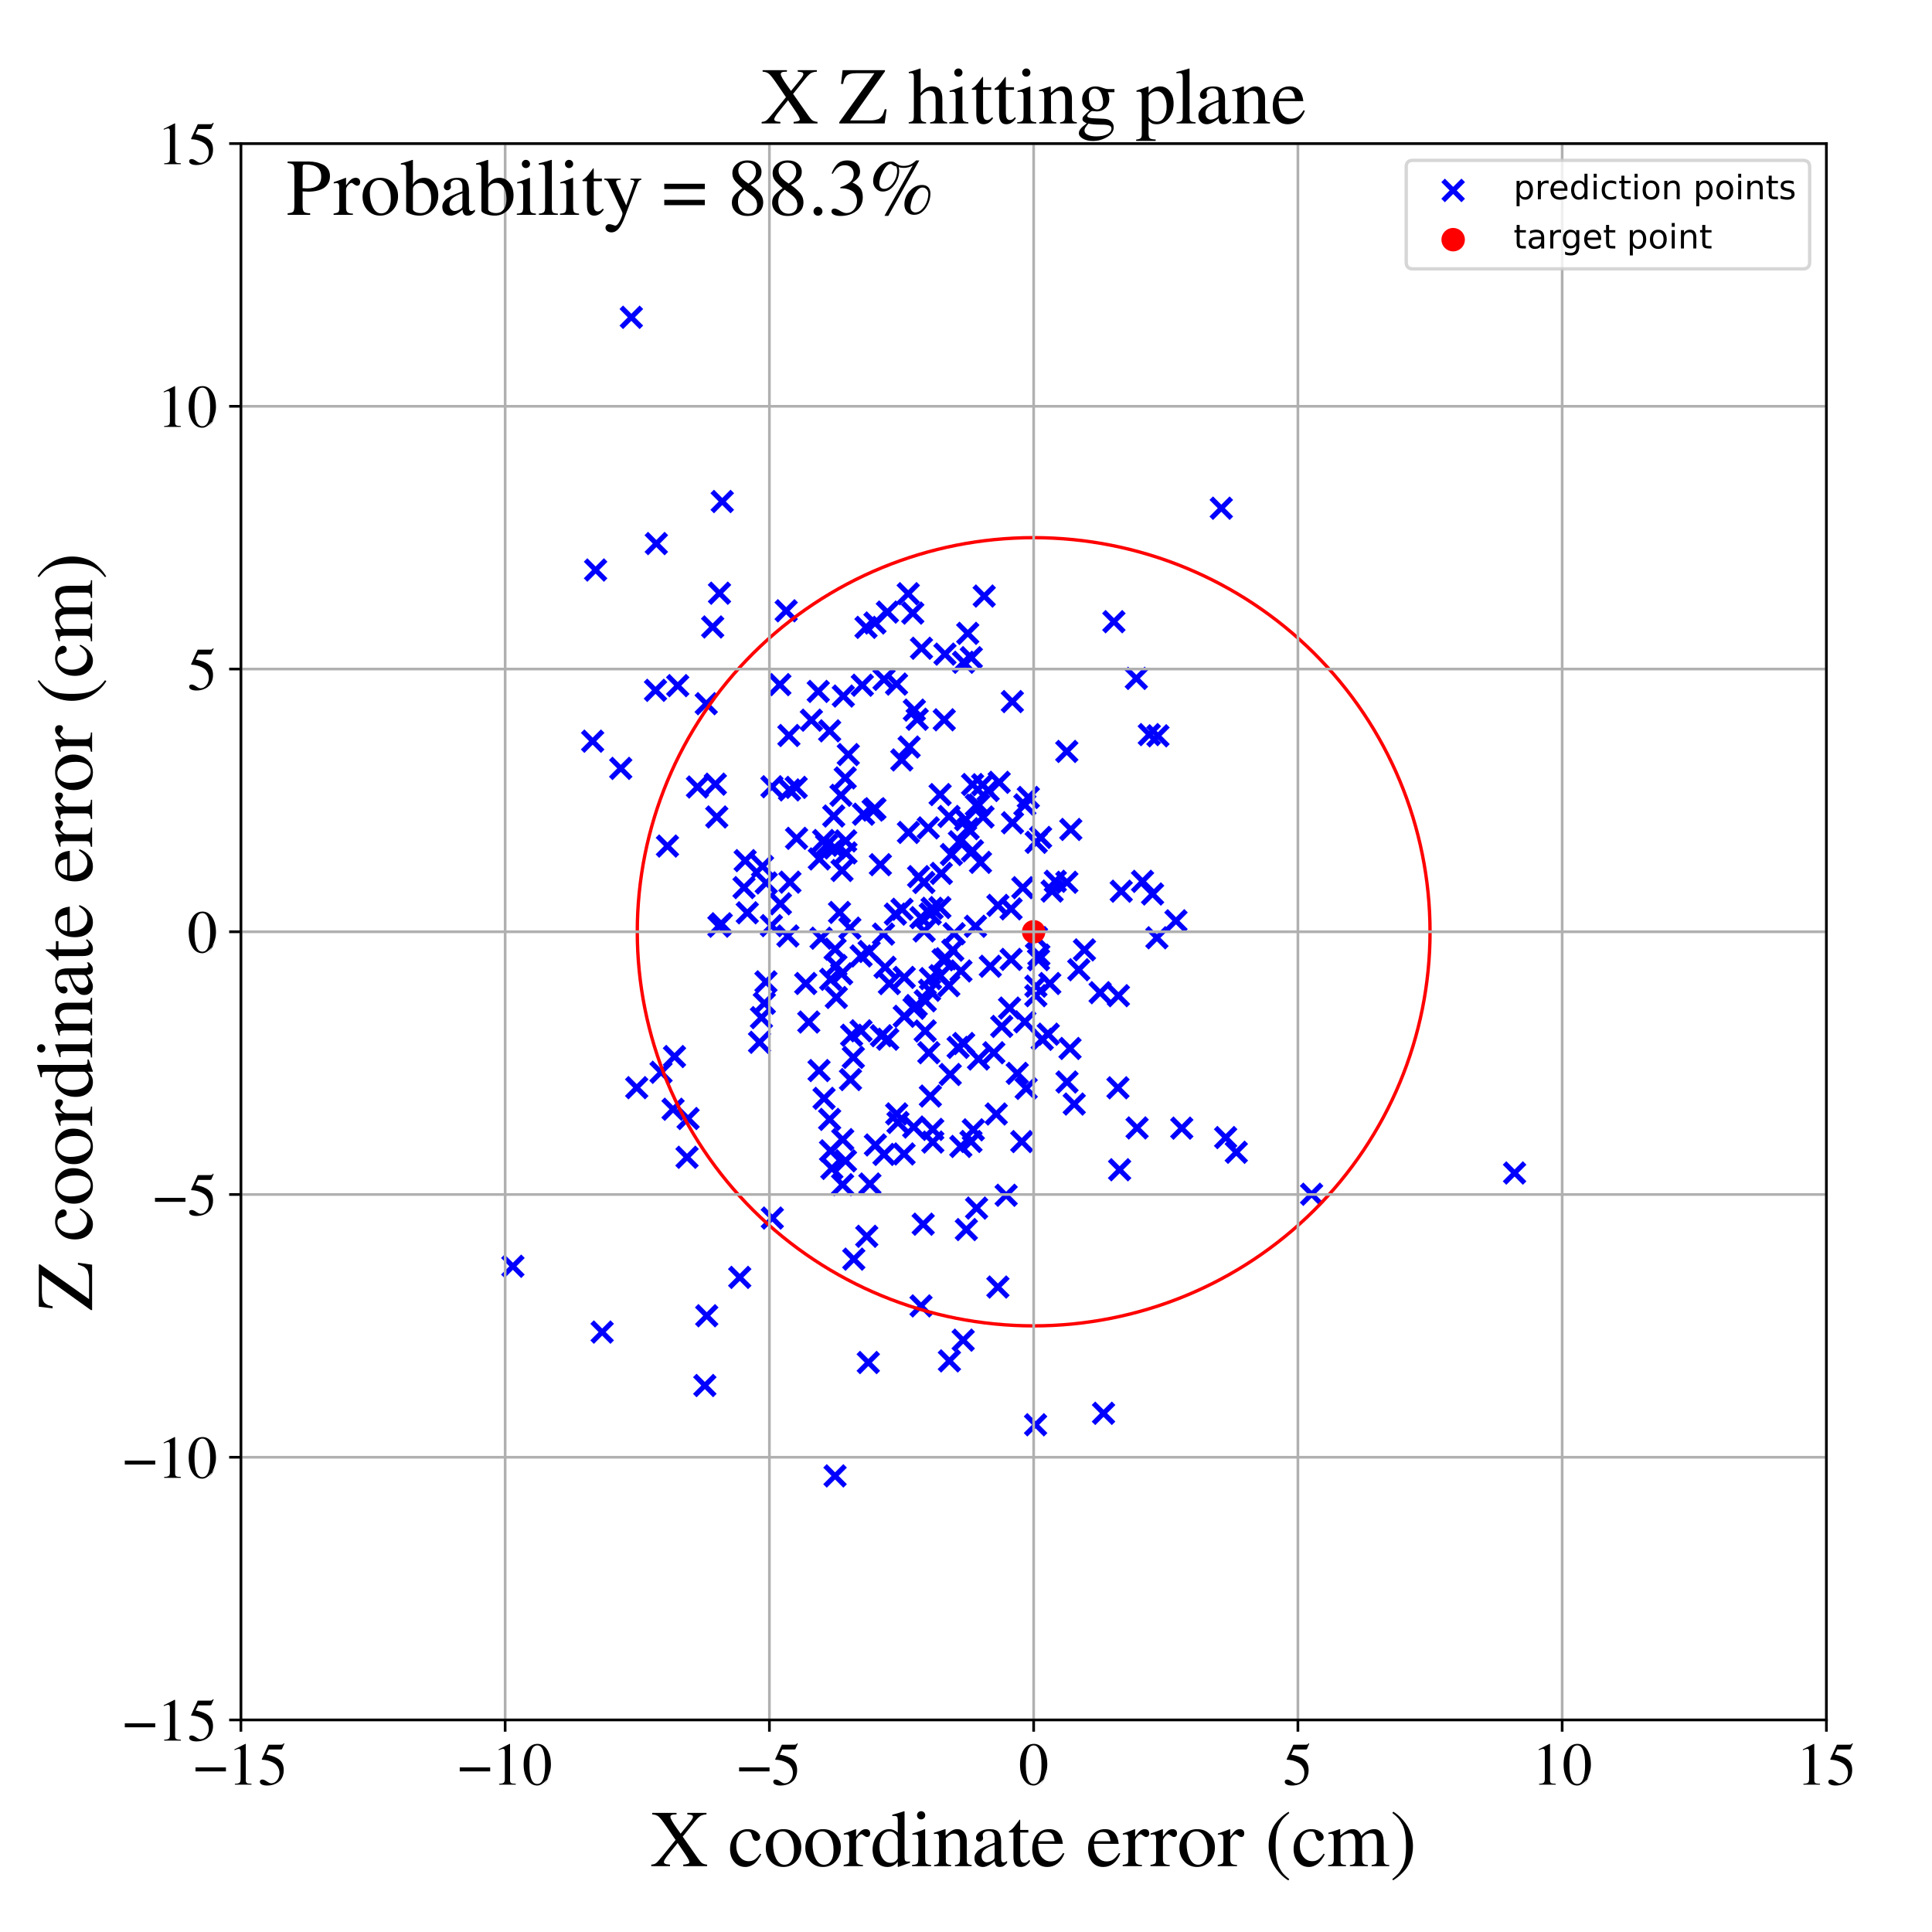 <?xml version="1.0" encoding="utf-8" standalone="no"?>
<!DOCTYPE svg PUBLIC "-//W3C//DTD SVG 1.1//EN"
  "http://www.w3.org/Graphics/SVG/1.1/DTD/svg11.dtd">
<!-- Created with matplotlib (https://matplotlib.org/) -->
<svg height="576pt" version="1.1" viewBox="0 0 576 576" width="576pt" xmlns="http://www.w3.org/2000/svg" xmlns:xlink="http://www.w3.org/1999/xlink">
 <defs>
  <style type="text/css">
*{stroke-linecap:butt;stroke-linejoin:round;}
  </style>
 </defs>
 <g id="figure_1">
  <g id="patch_1">
   <path d="M 0 576 
L 576 576 
L 576 0 
L 0 0 
z
" style="fill:#ffffff;"/>
  </g>
  <g id="axes_1">
   <g id="patch_2">
    <path d="M 71.822 512.784 
L 544.52 512.784 
L 544.52 42.802 
L 71.822 42.802 
z
" style="fill:#ffffff;"/>
   </g>
   <g id="PathCollection_1">
    <defs>
     <path d="M -3 3 
L 3 -3 
M -3 -3 
L 3 3 
" id="mfa11b1260c" style="stroke:#0000ff;stroke-width:1.5;"/>
    </defs>
    <g clip-path="url(#pdad5a84a9a)">
     <use style="fill:#0000ff;stroke:#0000ff;stroke-width:1.5;" x="234.386" xlink:href="#mfa11b1260c" y="182.101"/>
     <use style="fill:#0000ff;stroke:#0000ff;stroke-width:1.5;" x="298.649" xlink:href="#mfa11b1260c" y="306.013"/>
     <use style="fill:#0000ff;stroke:#0000ff;stroke-width:1.5;" x="391.038" xlink:href="#mfa11b1260c" y="356.052"/>
     <use style="fill:#0000ff;stroke:#0000ff;stroke-width:1.5;" x="277.344" xlink:href="#mfa11b1260c" y="272.486"/>
     <use style="fill:#0000ff;stroke:#0000ff;stroke-width:1.5;" x="253.375" xlink:href="#mfa11b1260c" y="276.705"/>
     <use style="fill:#0000ff;stroke:#0000ff;stroke-width:1.5;" x="214.326" xlink:href="#mfa11b1260c" y="276.13"/>
     <use style="fill:#0000ff;stroke:#0000ff;stroke-width:1.5;" x="292.96" xlink:href="#mfa11b1260c" y="233.961"/>
     <use style="fill:#0000ff;stroke:#0000ff;stroke-width:1.5;" x="285.646" xlink:href="#mfa11b1260c" y="312.264"/>
     <use style="fill:#0000ff;stroke:#0000ff;stroke-width:1.5;" x="226.446" xlink:href="#mfa11b1260c" y="310.749"/>
     <use style="fill:#0000ff;stroke:#0000ff;stroke-width:1.5;" x="305.545" xlink:href="#mfa11b1260c" y="239.966"/>
     <use style="fill:#0000ff;stroke:#0000ff;stroke-width:1.5;" x="229.985" xlink:href="#mfa11b1260c" y="275.968"/>
     <use style="fill:#0000ff;stroke:#0000ff;stroke-width:1.5;" x="297.509" xlink:href="#mfa11b1260c" y="383.714"/>
     <use style="fill:#0000ff;stroke:#0000ff;stroke-width:1.5;" x="188.225" xlink:href="#mfa11b1260c" y="94.602"/>
     <use style="fill:#0000ff;stroke:#0000ff;stroke-width:1.5;" x="215.034" xlink:href="#mfa11b1260c" y="275.412"/>
     <use style="fill:#0000ff;stroke:#0000ff;stroke-width:1.5;" x="301.461" xlink:href="#mfa11b1260c" y="286.028"/>
     <use style="fill:#0000ff;stroke:#0000ff;stroke-width:1.5;" x="189.828" xlink:href="#mfa11b1260c" y="324.274"/>
     <use style="fill:#0000ff;stroke:#0000ff;stroke-width:1.5;" x="282.011" xlink:href="#mfa11b1260c" y="285.841"/>
     <use style="fill:#0000ff;stroke:#0000ff;stroke-width:1.5;" x="272.135" xlink:href="#mfa11b1260c" y="182.789"/>
     <use style="fill:#0000ff;stroke:#0000ff;stroke-width:1.5;" x="244.187" xlink:href="#mfa11b1260c" y="319.173"/>
     <use style="fill:#0000ff;stroke:#0000ff;stroke-width:1.5;" x="309.61" xlink:href="#mfa11b1260c" y="286.115"/>
     <use style="fill:#0000ff;stroke:#0000ff;stroke-width:1.5;" x="329.005" xlink:href="#mfa11b1260c" y="421.357"/>
     <use style="fill:#0000ff;stroke:#0000ff;stroke-width:1.5;" x="305.539" xlink:href="#mfa11b1260c" y="304.635"/>
     <use style="fill:#0000ff;stroke:#0000ff;stroke-width:1.5;" x="269.587" xlink:href="#mfa11b1260c" y="291.399"/>
     <use style="fill:#0000ff;stroke:#0000ff;stroke-width:1.5;" x="293.426" xlink:href="#mfa11b1260c" y="177.712"/>
     <use style="fill:#0000ff;stroke:#0000ff;stroke-width:1.5;" x="245.677" xlink:href="#mfa11b1260c" y="327.466"/>
     <use style="fill:#0000ff;stroke:#0000ff;stroke-width:1.5;" x="284.466" xlink:href="#mfa11b1260c" y="278.383"/>
     <use style="fill:#0000ff;stroke:#0000ff;stroke-width:1.5;" x="230.258" xlink:href="#mfa11b1260c" y="363.149"/>
     <use style="fill:#0000ff;stroke:#0000ff;stroke-width:1.5;" x="277.374" xlink:href="#mfa11b1260c" y="326.775"/>
     <use style="fill:#0000ff;stroke:#0000ff;stroke-width:1.5;" x="268.921" xlink:href="#mfa11b1260c" y="271.088"/>
     <use style="fill:#0000ff;stroke:#0000ff;stroke-width:1.5;" x="262.782" xlink:href="#mfa11b1260c" y="308.789"/>
     <use style="fill:#0000ff;stroke:#0000ff;stroke-width:1.5;" x="293.078" xlink:href="#mfa11b1260c" y="243.572"/>
     <use style="fill:#0000ff;stroke:#0000ff;stroke-width:1.5;" x="202.056" xlink:href="#mfa11b1260c" y="204.413"/>
     <use style="fill:#0000ff;stroke:#0000ff;stroke-width:1.5;" x="281.517" xlink:href="#mfa11b1260c" y="214.598"/>
     <use style="fill:#0000ff;stroke:#0000ff;stroke-width:1.5;" x="321.619" xlink:href="#mfa11b1260c" y="289.116"/>
     <use style="fill:#0000ff;stroke:#0000ff;stroke-width:1.5;" x="176.692" xlink:href="#mfa11b1260c" y="220.974"/>
     <use style="fill:#0000ff;stroke:#0000ff;stroke-width:1.5;" x="252.909" xlink:href="#mfa11b1260c" y="224.967"/>
     <use style="fill:#0000ff;stroke:#0000ff;stroke-width:1.5;" x="312.984" xlink:href="#mfa11b1260c" y="293.219"/>
     <use style="fill:#0000ff;stroke:#0000ff;stroke-width:1.5;" x="303.284" xlink:href="#mfa11b1260c" y="320.008"/>
     <use style="fill:#0000ff;stroke:#0000ff;stroke-width:1.5;" x="263.557" xlink:href="#mfa11b1260c" y="202.55"/>
     <use style="fill:#0000ff;stroke:#0000ff;stroke-width:1.5;" x="287.893" xlink:href="#mfa11b1260c" y="244.379"/>
     <use style="fill:#0000ff;stroke:#0000ff;stroke-width:1.5;" x="227.879" xlink:href="#mfa11b1260c" y="299.112"/>
     <use style="fill:#0000ff;stroke:#0000ff;stroke-width:1.5;" x="260.85" xlink:href="#mfa11b1260c" y="241.11"/>
     <use style="fill:#0000ff;stroke:#0000ff;stroke-width:1.5;" x="290.825" xlink:href="#mfa11b1260c" y="276.159"/>
     <use style="fill:#0000ff;stroke:#0000ff;stroke-width:1.5;" x="309.723" xlink:href="#mfa11b1260c" y="284.749"/>
     <use style="fill:#0000ff;stroke:#0000ff;stroke-width:1.5;" x="235.382" xlink:href="#mfa11b1260c" y="235.501"/>
     <use style="fill:#0000ff;stroke:#0000ff;stroke-width:1.5;" x="276.909" xlink:href="#mfa11b1260c" y="313.853"/>
     <use style="fill:#0000ff;stroke:#0000ff;stroke-width:1.5;" x="287.26" xlink:href="#mfa11b1260c" y="197.443"/>
     <use style="fill:#0000ff;stroke:#0000ff;stroke-width:1.5;" x="365.416" xlink:href="#mfa11b1260c" y="339.153"/>
     <use style="fill:#0000ff;stroke:#0000ff;stroke-width:1.5;" x="252.07" xlink:href="#mfa11b1260c" y="346.088"/>
     <use style="fill:#0000ff;stroke:#0000ff;stroke-width:1.5;" x="258.415" xlink:href="#mfa11b1260c" y="368.587"/>
     <use style="fill:#0000ff;stroke:#0000ff;stroke-width:1.5;" x="272.409" xlink:href="#mfa11b1260c" y="336.01"/>
     <use style="fill:#0000ff;stroke:#0000ff;stroke-width:1.5;" x="301.859" xlink:href="#mfa11b1260c" y="245.3"/>
     <use style="fill:#0000ff;stroke:#0000ff;stroke-width:1.5;" x="232.507" xlink:href="#mfa11b1260c" y="204.11"/>
     <use style="fill:#0000ff;stroke:#0000ff;stroke-width:1.5;" x="273.159" xlink:href="#mfa11b1260c" y="299.794"/>
     <use style="fill:#0000ff;stroke:#0000ff;stroke-width:1.5;" x="343.621" xlink:href="#mfa11b1260c" y="266.534"/>
     <use style="fill:#0000ff;stroke:#0000ff;stroke-width:1.5;" x="277.411" xlink:href="#mfa11b1260c" y="291.763"/>
     <use style="fill:#0000ff;stroke:#0000ff;stroke-width:1.5;" x="352.33" xlink:href="#mfa11b1260c" y="336.343"/>
     <use style="fill:#0000ff;stroke:#0000ff;stroke-width:1.5;" x="274.557" xlink:href="#mfa11b1260c" y="273.574"/>
     <use style="fill:#0000ff;stroke:#0000ff;stroke-width:1.5;" x="215.331" xlink:href="#mfa11b1260c" y="149.522"/>
     <use style="fill:#0000ff;stroke:#0000ff;stroke-width:1.5;" x="263.539" xlink:href="#mfa11b1260c" y="344.169"/>
     <use style="fill:#0000ff;stroke:#0000ff;stroke-width:1.5;" x="289.926" xlink:href="#mfa11b1260c" y="253.664"/>
     <use style="fill:#0000ff;stroke:#0000ff;stroke-width:1.5;" x="270.775" xlink:href="#mfa11b1260c" y="177.009"/>
     <use style="fill:#0000ff;stroke:#0000ff;stroke-width:1.5;" x="265.159" xlink:href="#mfa11b1260c" y="293.247"/>
     <use style="fill:#0000ff;stroke:#0000ff;stroke-width:1.5;" x="286.499" xlink:href="#mfa11b1260c" y="289.482"/>
     <use style="fill:#0000ff;stroke:#0000ff;stroke-width:1.5;" x="304.629" xlink:href="#mfa11b1260c" y="340.348"/>
     <use style="fill:#0000ff;stroke:#0000ff;stroke-width:1.5;" x="318.109" xlink:href="#mfa11b1260c" y="322.584"/>
     <use style="fill:#0000ff;stroke:#0000ff;stroke-width:1.5;" x="249.339" xlink:href="#mfa11b1260c" y="297.385"/>
     <use style="fill:#0000ff;stroke:#0000ff;stroke-width:1.5;" x="227.015" xlink:href="#mfa11b1260c" y="303.396"/>
     <use style="fill:#0000ff;stroke:#0000ff;stroke-width:1.5;" x="252.222" xlink:href="#mfa11b1260c" y="254.29"/>
     <use style="fill:#0000ff;stroke:#0000ff;stroke-width:1.5;" x="288.521" xlink:href="#mfa11b1260c" y="188.828"/>
     <use style="fill:#0000ff;stroke:#0000ff;stroke-width:1.5;" x="283.649" xlink:href="#mfa11b1260c" y="254.765"/>
     <use style="fill:#0000ff;stroke:#0000ff;stroke-width:1.5;" x="241.906" xlink:href="#mfa11b1260c" y="214.711"/>
     <use style="fill:#0000ff;stroke:#0000ff;stroke-width:1.5;" x="258.875" xlink:href="#mfa11b1260c" y="406.217"/>
     <use style="fill:#0000ff;stroke:#0000ff;stroke-width:1.5;" x="204.827" xlink:href="#mfa11b1260c" y="345.029"/>
     <use style="fill:#0000ff;stroke:#0000ff;stroke-width:1.5;" x="275.236" xlink:href="#mfa11b1260c" y="364.978"/>
     <use style="fill:#0000ff;stroke:#0000ff;stroke-width:1.5;" x="287.305" xlink:href="#mfa11b1260c" y="311.107"/>
     <use style="fill:#0000ff;stroke:#0000ff;stroke-width:1.5;" x="283.055" xlink:href="#mfa11b1260c" y="405.727"/>
     <use style="fill:#0000ff;stroke:#0000ff;stroke-width:1.5;" x="258.188" xlink:href="#mfa11b1260c" y="187.039"/>
     <use style="fill:#0000ff;stroke:#0000ff;stroke-width:1.5;" x="263.406" xlink:href="#mfa11b1260c" y="278.493"/>
     <use style="fill:#0000ff;stroke:#0000ff;stroke-width:1.5;" x="248.963" xlink:href="#mfa11b1260c" y="282.992"/>
     <use style="fill:#0000ff;stroke:#0000ff;stroke-width:1.5;" x="291.079" xlink:href="#mfa11b1260c" y="240.08"/>
     <use style="fill:#0000ff;stroke:#0000ff;stroke-width:1.5;" x="278.105" xlink:href="#mfa11b1260c" y="340.49"/>
     <use style="fill:#0000ff;stroke:#0000ff;stroke-width:1.5;" x="301.818" xlink:href="#mfa11b1260c" y="209.167"/>
     <use style="fill:#0000ff;stroke:#0000ff;stroke-width:1.5;" x="257.45" xlink:href="#mfa11b1260c" y="242.742"/>
     <use style="fill:#0000ff;stroke:#0000ff;stroke-width:1.5;" x="291.796" xlink:href="#mfa11b1260c" y="240.011"/>
     <use style="fill:#0000ff;stroke:#0000ff;stroke-width:1.5;" x="251.99" xlink:href="#mfa11b1260c" y="231.928"/>
     <use style="fill:#0000ff;stroke:#0000ff;stroke-width:1.5;" x="257.091" xlink:href="#mfa11b1260c" y="204.291"/>
     <use style="fill:#0000ff;stroke:#0000ff;stroke-width:1.5;" x="228.441" xlink:href="#mfa11b1260c" y="263.24"/>
     <use style="fill:#0000ff;stroke:#0000ff;stroke-width:1.5;" x="275.43" xlink:href="#mfa11b1260c" y="263.107"/>
     <use style="fill:#0000ff;stroke:#0000ff;stroke-width:1.5;" x="297.9" xlink:href="#mfa11b1260c" y="233.239"/>
     <use style="fill:#0000ff;stroke:#0000ff;stroke-width:1.5;" x="207.936" xlink:href="#mfa11b1260c" y="234.634"/>
     <use style="fill:#0000ff;stroke:#0000ff;stroke-width:1.5;" x="237.369" xlink:href="#mfa11b1260c" y="234.745"/>
     <use style="fill:#0000ff;stroke:#0000ff;stroke-width:1.5;" x="301.439" xlink:href="#mfa11b1260c" y="270.966"/>
     <use style="fill:#0000ff;stroke:#0000ff;stroke-width:1.5;" x="306.585" xlink:href="#mfa11b1260c" y="237.747"/>
     <use style="fill:#0000ff;stroke:#0000ff;stroke-width:1.5;" x="339.004" xlink:href="#mfa11b1260c" y="336.281"/>
     <use style="fill:#0000ff;stroke:#0000ff;stroke-width:1.5;" x="300.982" xlink:href="#mfa11b1260c" y="300.541"/>
     <use style="fill:#0000ff;stroke:#0000ff;stroke-width:1.5;" x="243.955" xlink:href="#mfa11b1260c" y="206.135"/>
     <use style="fill:#0000ff;stroke:#0000ff;stroke-width:1.5;" x="289.58" xlink:href="#mfa11b1260c" y="196.074"/>
     <use style="fill:#0000ff;stroke:#0000ff;stroke-width:1.5;" x="283.302" xlink:href="#mfa11b1260c" y="320.344"/>
     <use style="fill:#0000ff;stroke:#0000ff;stroke-width:1.5;" x="282.874" xlink:href="#mfa11b1260c" y="293.858"/>
     <use style="fill:#0000ff;stroke:#0000ff;stroke-width:1.5;" x="291.726" xlink:href="#mfa11b1260c" y="315.732"/>
     <use style="fill:#0000ff;stroke:#0000ff;stroke-width:1.5;" x="277.895" xlink:href="#mfa11b1260c" y="270.794"/>
     <use style="fill:#0000ff;stroke:#0000ff;stroke-width:1.5;" x="222.795" xlink:href="#mfa11b1260c" y="272.138"/>
     <use style="fill:#0000ff;stroke:#0000ff;stroke-width:1.5;" x="286.458" xlink:href="#mfa11b1260c" y="341.797"/>
     <use style="fill:#0000ff;stroke:#0000ff;stroke-width:1.5;" x="260.314" xlink:href="#mfa11b1260c" y="241.516"/>
     <use style="fill:#0000ff;stroke:#0000ff;stroke-width:1.5;" x="281.163" xlink:href="#mfa11b1260c" y="286.153"/>
     <use style="fill:#0000ff;stroke:#0000ff;stroke-width:1.5;" x="368.583" xlink:href="#mfa11b1260c" y="343.536"/>
     <use style="fill:#0000ff;stroke:#0000ff;stroke-width:1.5;" x="227.34" xlink:href="#mfa11b1260c" y="258.289"/>
     <use style="fill:#0000ff;stroke:#0000ff;stroke-width:1.5;" x="244.79" xlink:href="#mfa11b1260c" y="279.711"/>
     <use style="fill:#0000ff;stroke:#0000ff;stroke-width:1.5;" x="269.535" xlink:href="#mfa11b1260c" y="344.036"/>
     <use style="fill:#0000ff;stroke:#0000ff;stroke-width:1.5;" x="250.721" xlink:href="#mfa11b1260c" y="237.108"/>
     <use style="fill:#0000ff;stroke:#0000ff;stroke-width:1.5;" x="237.485" xlink:href="#mfa11b1260c" y="249.935"/>
     <use style="fill:#0000ff;stroke:#0000ff;stroke-width:1.5;" x="252.126" xlink:href="#mfa11b1260c" y="250.697"/>
     <use style="fill:#0000ff;stroke:#0000ff;stroke-width:1.5;" x="273.448" xlink:href="#mfa11b1260c" y="214.44"/>
     <use style="fill:#0000ff;stroke:#0000ff;stroke-width:1.5;" x="198.997" xlink:href="#mfa11b1260c" y="252.244"/>
     <use style="fill:#0000ff;stroke:#0000ff;stroke-width:1.5;" x="221.821" xlink:href="#mfa11b1260c" y="264.628"/>
     <use style="fill:#0000ff;stroke:#0000ff;stroke-width:1.5;" x="451.551" xlink:href="#mfa11b1260c" y="349.717"/>
     <use style="fill:#0000ff;stroke:#0000ff;stroke-width:1.5;" x="197.08" xlink:href="#mfa11b1260c" y="319.69"/>
     <use style="fill:#0000ff;stroke:#0000ff;stroke-width:1.5;" x="195.675" xlink:href="#mfa11b1260c" y="162.057"/>
     <use style="fill:#0000ff;stroke:#0000ff;stroke-width:1.5;" x="248.006" xlink:href="#mfa11b1260c" y="348.345"/>
     <use style="fill:#0000ff;stroke:#0000ff;stroke-width:1.5;" x="333.436" xlink:href="#mfa11b1260c" y="296.847"/>
     <use style="fill:#0000ff;stroke:#0000ff;stroke-width:1.5;" x="250.927" xlink:href="#mfa11b1260c" y="290.328"/>
     <use style="fill:#0000ff;stroke:#0000ff;stroke-width:1.5;" x="289.486" xlink:href="#mfa11b1260c" y="340.312"/>
     <use style="fill:#0000ff;stroke:#0000ff;stroke-width:1.5;" x="251.039" xlink:href="#mfa11b1260c" y="259.52"/>
     <use style="fill:#0000ff;stroke:#0000ff;stroke-width:1.5;" x="260.851" xlink:href="#mfa11b1260c" y="185.736"/>
     <use style="fill:#0000ff;stroke:#0000ff;stroke-width:1.5;" x="334.282" xlink:href="#mfa11b1260c" y="265.704"/>
     <use style="fill:#0000ff;stroke:#0000ff;stroke-width:1.5;" x="262.472" xlink:href="#mfa11b1260c" y="257.794"/>
     <use style="fill:#0000ff;stroke:#0000ff;stroke-width:1.5;" x="232.668" xlink:href="#mfa11b1260c" y="269.453"/>
     <use style="fill:#0000ff;stroke:#0000ff;stroke-width:1.5;" x="247.666" xlink:href="#mfa11b1260c" y="291.971"/>
     <use style="fill:#0000ff;stroke:#0000ff;stroke-width:1.5;" x="210.556" xlink:href="#mfa11b1260c" y="209.793"/>
     <use style="fill:#0000ff;stroke:#0000ff;stroke-width:1.5;" x="280.263" xlink:href="#mfa11b1260c" y="290.888"/>
     <use style="fill:#0000ff;stroke:#0000ff;stroke-width:1.5;" x="284.062" xlink:href="#mfa11b1260c" y="283.285"/>
     <use style="fill:#0000ff;stroke:#0000ff;stroke-width:1.5;" x="342.65" xlink:href="#mfa11b1260c" y="219.011"/>
     <use style="fill:#0000ff;stroke:#0000ff;stroke-width:1.5;" x="259.344" xlink:href="#mfa11b1260c" y="352.996"/>
     <use style="fill:#0000ff;stroke:#0000ff;stroke-width:1.5;" x="275.857" xlink:href="#mfa11b1260c" y="298.372"/>
     <use style="fill:#0000ff;stroke:#0000ff;stroke-width:1.5;" x="266.95" xlink:href="#mfa11b1260c" y="272.532"/>
     <use style="fill:#0000ff;stroke:#0000ff;stroke-width:1.5;" x="251.25" xlink:href="#mfa11b1260c" y="339.76"/>
     <use style="fill:#0000ff;stroke:#0000ff;stroke-width:1.5;" x="305.944" xlink:href="#mfa11b1260c" y="324.495"/>
     <use style="fill:#0000ff;stroke:#0000ff;stroke-width:1.5;" x="319.01" xlink:href="#mfa11b1260c" y="312.587"/>
     <use style="fill:#0000ff;stroke:#0000ff;stroke-width:1.5;" x="195.432" xlink:href="#mfa11b1260c" y="205.813"/>
     <use style="fill:#0000ff;stroke:#0000ff;stroke-width:1.5;" x="304.935" xlink:href="#mfa11b1260c" y="264.65"/>
     <use style="fill:#0000ff;stroke:#0000ff;stroke-width:1.5;" x="210.135" xlink:href="#mfa11b1260c" y="413.071"/>
     <use style="fill:#0000ff;stroke:#0000ff;stroke-width:1.5;" x="235.507" xlink:href="#mfa11b1260c" y="263.003"/>
     <use style="fill:#0000ff;stroke:#0000ff;stroke-width:1.5;" x="277.133" xlink:href="#mfa11b1260c" y="295.241"/>
     <use style="fill:#0000ff;stroke:#0000ff;stroke-width:1.5;" x="278.081" xlink:href="#mfa11b1260c" y="336.714"/>
     <use style="fill:#0000ff;stroke:#0000ff;stroke-width:1.5;" x="249.226" xlink:href="#mfa11b1260c" y="287.868"/>
     <use style="fill:#0000ff;stroke:#0000ff;stroke-width:1.5;" x="332.092" xlink:href="#mfa11b1260c" y="185.35"/>
     <use style="fill:#0000ff;stroke:#0000ff;stroke-width:1.5;" x="308.934" xlink:href="#mfa11b1260c" y="251.131"/>
     <use style="fill:#0000ff;stroke:#0000ff;stroke-width:1.5;" x="299.968" xlink:href="#mfa11b1260c" y="356.355"/>
     <use style="fill:#0000ff;stroke:#0000ff;stroke-width:1.5;" x="272.508" xlink:href="#mfa11b1260c" y="300.616"/>
     <use style="fill:#0000ff;stroke:#0000ff;stroke-width:1.5;" x="340.628" xlink:href="#mfa11b1260c" y="262.762"/>
     <use style="fill:#0000ff;stroke:#0000ff;stroke-width:1.5;" x="290.184" xlink:href="#mfa11b1260c" y="336.843"/>
     <use style="fill:#0000ff;stroke:#0000ff;stroke-width:1.5;" x="327.984" xlink:href="#mfa11b1260c" y="295.955"/>
     <use style="fill:#0000ff;stroke:#0000ff;stroke-width:1.5;" x="333.796" xlink:href="#mfa11b1260c" y="348.747"/>
     <use style="fill:#0000ff;stroke:#0000ff;stroke-width:1.5;" x="318.064" xlink:href="#mfa11b1260c" y="263.04"/>
     <use style="fill:#0000ff;stroke:#0000ff;stroke-width:1.5;" x="248.96" xlink:href="#mfa11b1260c" y="440.021"/>
     <use style="fill:#0000ff;stroke:#0000ff;stroke-width:1.5;" x="251.423" xlink:href="#mfa11b1260c" y="207.521"/>
     <use style="fill:#0000ff;stroke:#0000ff;stroke-width:1.5;" x="210.701" xlink:href="#mfa11b1260c" y="392.274"/>
     <use style="fill:#0000ff;stroke:#0000ff;stroke-width:1.5;" x="179.522" xlink:href="#mfa11b1260c" y="397.142"/>
     <use style="fill:#0000ff;stroke:#0000ff;stroke-width:1.5;" x="338.783" xlink:href="#mfa11b1260c" y="202.26"/>
     <use style="fill:#0000ff;stroke:#0000ff;stroke-width:1.5;" x="267.333" xlink:href="#mfa11b1260c" y="332.096"/>
     <use style="fill:#0000ff;stroke:#0000ff;stroke-width:1.5;" x="308.821" xlink:href="#mfa11b1260c" y="296.848"/>
     <use style="fill:#0000ff;stroke:#0000ff;stroke-width:1.5;" x="256.73" xlink:href="#mfa11b1260c" y="285.007"/>
     <use style="fill:#0000ff;stroke:#0000ff;stroke-width:1.5;" x="201.092" xlink:href="#mfa11b1260c" y="314.993"/>
     <use style="fill:#0000ff;stroke:#0000ff;stroke-width:1.5;" x="350.598" xlink:href="#mfa11b1260c" y="274.53"/>
     <use style="fill:#0000ff;stroke:#0000ff;stroke-width:1.5;" x="246.431" xlink:href="#mfa11b1260c" y="252.013"/>
     <use style="fill:#0000ff;stroke:#0000ff;stroke-width:1.5;" x="274.725" xlink:href="#mfa11b1260c" y="193.27"/>
     <use style="fill:#0000ff;stroke:#0000ff;stroke-width:1.5;" x="259.119" xlink:href="#mfa11b1260c" y="283.677"/>
     <use style="fill:#0000ff;stroke:#0000ff;stroke-width:1.5;" x="269.586" xlink:href="#mfa11b1260c" y="303.001"/>
     <use style="fill:#0000ff;stroke:#0000ff;stroke-width:1.5;" x="295.245" xlink:href="#mfa11b1260c" y="288.081"/>
     <use style="fill:#0000ff;stroke:#0000ff;stroke-width:1.5;" x="272.607" xlink:href="#mfa11b1260c" y="211.714"/>
     <use style="fill:#0000ff;stroke:#0000ff;stroke-width:1.5;" x="247.352" xlink:href="#mfa11b1260c" y="217.889"/>
     <use style="fill:#0000ff;stroke:#0000ff;stroke-width:1.5;" x="228.355" xlink:href="#mfa11b1260c" y="292.729"/>
     <use style="fill:#0000ff;stroke:#0000ff;stroke-width:1.5;" x="248.875" xlink:href="#mfa11b1260c" y="252.809"/>
     <use style="fill:#0000ff;stroke:#0000ff;stroke-width:1.5;" x="220.542" xlink:href="#mfa11b1260c" y="380.838"/>
     <use style="fill:#0000ff;stroke:#0000ff;stroke-width:1.5;" x="288.104" xlink:href="#mfa11b1260c" y="366.581"/>
     <use style="fill:#0000ff;stroke:#0000ff;stroke-width:1.5;" x="222.162" xlink:href="#mfa11b1260c" y="256.585"/>
     <use style="fill:#0000ff;stroke:#0000ff;stroke-width:1.5;" x="253.558" xlink:href="#mfa11b1260c" y="321.861"/>
     <use style="fill:#0000ff;stroke:#0000ff;stroke-width:1.5;" x="320.269" xlink:href="#mfa11b1260c" y="329.158"/>
     <use style="fill:#0000ff;stroke:#0000ff;stroke-width:1.5;" x="214.508" xlink:href="#mfa11b1260c" y="176.857"/>
     <use style="fill:#0000ff;stroke:#0000ff;stroke-width:1.5;" x="280.212" xlink:href="#mfa11b1260c" y="270.578"/>
     <use style="fill:#0000ff;stroke:#0000ff;stroke-width:1.5;" x="247.614" xlink:href="#mfa11b1260c" y="343.106"/>
     <use style="fill:#0000ff;stroke:#0000ff;stroke-width:1.5;" x="230.146" xlink:href="#mfa11b1260c" y="234.557"/>
     <use style="fill:#0000ff;stroke:#0000ff;stroke-width:1.5;" x="281.728" xlink:href="#mfa11b1260c" y="195.018"/>
     <use style="fill:#0000ff;stroke:#0000ff;stroke-width:1.5;" x="364.115" xlink:href="#mfa11b1260c" y="151.517"/>
     <use style="fill:#0000ff;stroke:#0000ff;stroke-width:1.5;" x="313.672" xlink:href="#mfa11b1260c" y="265.665"/>
     <use style="fill:#0000ff;stroke:#0000ff;stroke-width:1.5;" x="292.317" xlink:href="#mfa11b1260c" y="257.098"/>
     <use style="fill:#0000ff;stroke:#0000ff;stroke-width:1.5;" x="244.273" xlink:href="#mfa11b1260c" y="256.08"/>
     <use style="fill:#0000ff;stroke:#0000ff;stroke-width:1.5;" x="253.898" xlink:href="#mfa11b1260c" y="308.646"/>
     <use style="fill:#0000ff;stroke:#0000ff;stroke-width:1.5;" x="250.292" xlink:href="#mfa11b1260c" y="272.03"/>
     <use style="fill:#0000ff;stroke:#0000ff;stroke-width:1.5;" x="282.929" xlink:href="#mfa11b1260c" y="243.417"/>
     <use style="fill:#0000ff;stroke:#0000ff;stroke-width:1.5;" x="254.414" xlink:href="#mfa11b1260c" y="315.249"/>
     <use style="fill:#0000ff;stroke:#0000ff;stroke-width:1.5;" x="248.565" xlink:href="#mfa11b1260c" y="243.285"/>
     <use style="fill:#0000ff;stroke:#0000ff;stroke-width:1.5;" x="275.521" xlink:href="#mfa11b1260c" y="277.554"/>
     <use style="fill:#0000ff;stroke:#0000ff;stroke-width:1.5;" x="270.836" xlink:href="#mfa11b1260c" y="248.182"/>
     <use style="fill:#0000ff;stroke:#0000ff;stroke-width:1.5;" x="235.199" xlink:href="#mfa11b1260c" y="219.278"/>
     <use style="fill:#0000ff;stroke:#0000ff;stroke-width:1.5;" x="240.217" xlink:href="#mfa11b1260c" y="293.214"/>
     <use style="fill:#0000ff;stroke:#0000ff;stroke-width:1.5;" x="286.037" xlink:href="#mfa11b1260c" y="250.969"/>
     <use style="fill:#0000ff;stroke:#0000ff;stroke-width:1.5;" x="288.627" xlink:href="#mfa11b1260c" y="247.063"/>
     <use style="fill:#0000ff;stroke:#0000ff;stroke-width:1.5;" x="297.514" xlink:href="#mfa11b1260c" y="269.925"/>
     <use style="fill:#0000ff;stroke:#0000ff;stroke-width:1.5;" x="212.477" xlink:href="#mfa11b1260c" y="186.923"/>
     <use style="fill:#0000ff;stroke:#0000ff;stroke-width:1.5;" x="213.696" xlink:href="#mfa11b1260c" y="243.571"/>
     <use style="fill:#0000ff;stroke:#0000ff;stroke-width:1.5;" x="310.728" xlink:href="#mfa11b1260c" y="309.862"/>
     <use style="fill:#0000ff;stroke:#0000ff;stroke-width:1.5;" x="309.015" xlink:href="#mfa11b1260c" y="279.533"/>
     <use style="fill:#0000ff;stroke:#0000ff;stroke-width:1.5;" x="296.298" xlink:href="#mfa11b1260c" y="313.868"/>
     <use style="fill:#0000ff;stroke:#0000ff;stroke-width:1.5;" x="333.3" xlink:href="#mfa11b1260c" y="324.312"/>
     <use style="fill:#0000ff;stroke:#0000ff;stroke-width:1.5;" x="319.24" xlink:href="#mfa11b1260c" y="247.291"/>
     <use style="fill:#0000ff;stroke:#0000ff;stroke-width:1.5;" x="323.321" xlink:href="#mfa11b1260c" y="283.189"/>
     <use style="fill:#0000ff;stroke:#0000ff;stroke-width:1.5;" x="276.754" xlink:href="#mfa11b1260c" y="246.82"/>
     <use style="fill:#0000ff;stroke:#0000ff;stroke-width:1.5;" x="268.857" xlink:href="#mfa11b1260c" y="226.569"/>
     <use style="fill:#0000ff;stroke:#0000ff;stroke-width:1.5;" x="205.141" xlink:href="#mfa11b1260c" y="333.469"/>
     <use style="fill:#0000ff;stroke:#0000ff;stroke-width:1.5;" x="297.02" xlink:href="#mfa11b1260c" y="332.123"/>
     <use style="fill:#0000ff;stroke:#0000ff;stroke-width:1.5;" x="273.869" xlink:href="#mfa11b1260c" y="261.35"/>
     <use style="fill:#0000ff;stroke:#0000ff;stroke-width:1.5;" x="264.665" xlink:href="#mfa11b1260c" y="309.827"/>
     <use style="fill:#0000ff;stroke:#0000ff;stroke-width:1.5;" x="280.282" xlink:href="#mfa11b1260c" y="236.891"/>
     <use style="fill:#0000ff;stroke:#0000ff;stroke-width:1.5;" x="308.845" xlink:href="#mfa11b1260c" y="294.02"/>
     <use style="fill:#0000ff;stroke:#0000ff;stroke-width:1.5;" x="345.222" xlink:href="#mfa11b1260c" y="219.373"/>
     <use style="fill:#0000ff;stroke:#0000ff;stroke-width:1.5;" x="289.962" xlink:href="#mfa11b1260c" y="233.893"/>
     <use style="fill:#0000ff;stroke:#0000ff;stroke-width:1.5;" x="312.529" xlink:href="#mfa11b1260c" y="308.328"/>
     <use style="fill:#0000ff;stroke:#0000ff;stroke-width:1.5;" x="318.047" xlink:href="#mfa11b1260c" y="224.032"/>
     <use style="fill:#0000ff;stroke:#0000ff;stroke-width:1.5;" x="267.29" xlink:href="#mfa11b1260c" y="203.952"/>
     <use style="fill:#0000ff;stroke:#0000ff;stroke-width:1.5;" x="275.827" xlink:href="#mfa11b1260c" y="307.371"/>
     <use style="fill:#0000ff;stroke:#0000ff;stroke-width:1.5;" x="344.915" xlink:href="#mfa11b1260c" y="279.587"/>
     <use style="fill:#0000ff;stroke:#0000ff;stroke-width:1.5;" x="251.205" xlink:href="#mfa11b1260c" y="353.195"/>
     <use style="fill:#0000ff;stroke:#0000ff;stroke-width:1.5;" x="271.041" xlink:href="#mfa11b1260c" y="222.715"/>
     <use style="fill:#0000ff;stroke:#0000ff;stroke-width:1.5;" x="260.989" xlink:href="#mfa11b1260c" y="341.353"/>
     <use style="fill:#0000ff;stroke:#0000ff;stroke-width:1.5;" x="200.661" xlink:href="#mfa11b1260c" y="330.706"/>
     <use style="fill:#0000ff;stroke:#0000ff;stroke-width:1.5;" x="247.347" xlink:href="#mfa11b1260c" y="333.734"/>
     <use style="fill:#0000ff;stroke:#0000ff;stroke-width:1.5;" x="245.552" xlink:href="#mfa11b1260c" y="250.578"/>
     <use style="fill:#0000ff;stroke:#0000ff;stroke-width:1.5;" x="310.239" xlink:href="#mfa11b1260c" y="249.666"/>
     <use style="fill:#0000ff;stroke:#0000ff;stroke-width:1.5;" x="308.745" xlink:href="#mfa11b1260c" y="424.774"/>
     <use style="fill:#0000ff;stroke:#0000ff;stroke-width:1.5;" x="287.159" xlink:href="#mfa11b1260c" y="399.551"/>
     <use style="fill:#0000ff;stroke:#0000ff;stroke-width:1.5;" x="241.129" xlink:href="#mfa11b1260c" y="304.706"/>
     <use style="fill:#0000ff;stroke:#0000ff;stroke-width:1.5;" x="264.567" xlink:href="#mfa11b1260c" y="182.484"/>
     <use style="fill:#0000ff;stroke:#0000ff;stroke-width:1.5;" x="294.602" xlink:href="#mfa11b1260c" y="235.674"/>
     <use style="fill:#0000ff;stroke:#0000ff;stroke-width:1.5;" x="314.629" xlink:href="#mfa11b1260c" y="262.747"/>
     <use style="fill:#0000ff;stroke:#0000ff;stroke-width:1.5;" x="177.574" xlink:href="#mfa11b1260c" y="169.946"/>
     <use style="fill:#0000ff;stroke:#0000ff;stroke-width:1.5;" x="274.592" xlink:href="#mfa11b1260c" y="389.339"/>
     <use style="fill:#0000ff;stroke:#0000ff;stroke-width:1.5;" x="267.719" xlink:href="#mfa11b1260c" y="334.653"/>
     <use style="fill:#0000ff;stroke:#0000ff;stroke-width:1.5;" x="185.069" xlink:href="#mfa11b1260c" y="229.084"/>
     <use style="fill:#0000ff;stroke:#0000ff;stroke-width:1.5;" x="234.899" xlink:href="#mfa11b1260c" y="279.047"/>
     <use style="fill:#0000ff;stroke:#0000ff;stroke-width:1.5;" x="263.863" xlink:href="#mfa11b1260c" y="288.38"/>
     <use style="fill:#0000ff;stroke:#0000ff;stroke-width:1.5;" x="254.546" xlink:href="#mfa11b1260c" y="375.393"/>
     <use style="fill:#0000ff;stroke:#0000ff;stroke-width:1.5;" x="152.911" xlink:href="#mfa11b1260c" y="377.522"/>
     <use style="fill:#0000ff;stroke:#0000ff;stroke-width:1.5;" x="291.157" xlink:href="#mfa11b1260c" y="360.181"/>
     <use style="fill:#0000ff;stroke:#0000ff;stroke-width:1.5;" x="280.645" xlink:href="#mfa11b1260c" y="260.387"/>
     <use style="fill:#0000ff;stroke:#0000ff;stroke-width:1.5;" x="213.269" xlink:href="#mfa11b1260c" y="233.788"/>
     <use style="fill:#0000ff;stroke:#0000ff;stroke-width:1.5;" x="256.711" xlink:href="#mfa11b1260c" y="307.318"/>
    </g>
   </g>
   <g id="PathCollection_2">
    <defs>
     <path d="M 0 3 
C 0.796 3 1.559 2.684 2.121 2.121 
C 2.684 1.559 3 0.796 3 0 
C 3 -0.796 2.684 -1.559 2.121 -2.121 
C 1.559 -2.684 0.796 -3 0 -3 
C -0.796 -3 -1.559 -2.684 -2.121 -2.121 
C -2.684 -1.559 -3 -0.796 -3 0 
C -3 0.796 -2.684 1.559 -2.121 2.121 
C -1.559 2.684 -0.796 3 0 3 
z
" id="m4984be71b5" style="stroke:#ff0000;"/>
    </defs>
    <g clip-path="url(#pdad5a84a9a)">
     <use style="fill:#ff0000;stroke:#ff0000;" x="308.171" xlink:href="#m4984be71b5" y="277.793"/>
    </g>
   </g>
   <g id="patch_3">
    <path clip-path="url(#pdad5a84a9a)" d="M 308.171 395.288 
C 339.511 395.288 369.572 382.908 391.733 360.875 
C 413.894 338.841 426.346 308.953 426.346 277.793 
C 426.346 246.633 413.894 216.745 391.733 194.711 
C 369.572 172.677 339.511 160.297 308.171 160.297 
C 276.831 160.297 246.77 172.677 224.609 194.711 
C 202.448 216.745 189.997 246.633 189.997 277.793 
C 189.997 308.953 202.448 338.841 224.609 360.875 
C 246.77 382.908 276.831 395.288 308.171 395.288 
z
" style="fill:none;stroke:#ff0000;stroke-linejoin:miter;"/>
   </g>
   <g id="matplotlib.axis_1">
    <g id="xtick_1">
     <g id="line2d_1">
      <path clip-path="url(#pdad5a84a9a)" d="M 71.822 512.784 
L 71.822 42.802 
" style="fill:none;stroke:#b0b0b0;stroke-linecap:square;stroke-width:0.8;"/>
     </g>
     <g id="line2d_2">
      <defs>
       <path d="M 0 0 
L 0 3.5 
" id="m244adcd5ae" style="stroke:#000000;stroke-width:0.8;"/>
      </defs>
      <g>
       <use style="stroke:#000000;stroke-width:0.8;" x="71.822" xlink:href="#m244adcd5ae" y="512.784"/>
      </g>
     </g>
     <g id="text_1">
      <!-- −15 -->
      <defs>
       <path d="M 3 22 
L 3 28.594 
L 53.406 28.594 
L 53.406 22 
z
" id="FreeSerif-8722"/>
       <path d="M 18.297 59.297 
Q 16.5 59.297 11.094 57.094 
L 11.094 58.5 
L 29.094 67.594 
L 29.906 67.406 
L 29.906 7.406 
Q 29.906 3.797 31.703 2.688 
Q 33.5 1.594 39.406 1.5 
L 39.406 0 
L 11.797 0 
L 11.797 1.5 
Q 17.406 1.703 19.344 3.141 
Q 21.297 4.594 21.297 9.297 
L 21.297 54.594 
Q 21.297 59.297 18.297 59.297 
z
" id="FreeSerif-49"/>
       <path d="M 35.703 19.406 
Q 35.703 24.703 33.344 28.797 
Q 31 32.906 27.641 35.156 
Q 24.297 37.406 20.141 38.844 
Q 16 40.297 12.953 40.75 
Q 9.906 41.203 7.594 41.203 
Q 6.406 41.203 6.406 42 
Q 6.406 42.297 6.5 42.5 
L 17.406 66.203 
L 38.297 66.203 
Q 39.906 66.203 40.844 66.703 
Q 41.797 67.203 42.906 68.797 
L 43.797 68.094 
L 40 59.203 
Q 39.594 58.297 37.703 58.297 
L 18.094 58.297 
L 13.906 49.797 
Q 28.5 47.203 35.594 41.344 
Q 42.703 35.5 42.703 24.203 
Q 42.703 18.297 40.844 13.688 
Q 39 9.094 36.141 6.297 
Q 33.297 3.5 29.547 1.703 
Q 25.797 -0.094 22.344 -0.75 
Q 18.906 -1.406 15.406 -1.406 
Q 9.797 -1.406 6.5 0.25 
Q 3.203 1.906 3.203 4.797 
Q 3.203 8.5 7.5 8.5 
Q 10.297 8.5 14.75 5.391 
Q 19.203 2.297 21.797 2.297 
Q 27.703 2.297 31.703 7.25 
Q 35.703 12.203 35.703 19.406 
z
" id="FreeSerif-53"/>
      </defs>
      <g transform="translate(57.746 532.077)scale(0.18 -0.18)">
       <use xlink:href="#FreeSerif-8722"/>
       <use x="56.4" xlink:href="#FreeSerif-49"/>
       <use x="106.4" xlink:href="#FreeSerif-53"/>
      </g>
     </g>
    </g>
    <g id="xtick_2">
     <g id="line2d_3">
      <path clip-path="url(#pdad5a84a9a)" d="M 150.605 512.784 
L 150.605 42.802 
" style="fill:none;stroke:#b0b0b0;stroke-linecap:square;stroke-width:0.8;"/>
     </g>
     <g id="line2d_4">
      <g>
       <use style="stroke:#000000;stroke-width:0.8;" x="150.605" xlink:href="#m244adcd5ae" y="512.784"/>
      </g>
     </g>
     <g id="text_2">
      <!-- −10 -->
      <defs>
       <path d="M 47.594 17.797 
Q 35.203 -1.406 25 -1.406 
Q 14.797 -1.406 8.594 8.391 
Q 2.406 18.203 2.406 33.594 
Q 2.406 48.094 8.594 57.844 
Q 14.797 67.594 25.406 67.594 
Q 35.203 67.594 41.391 58 
Q 47.594 48.406 47.594 33 
Q 47.594 17.797 35.203 -1.406 
z
M 25.094 65 
Q 12 65 12 32.703 
Q 12 1.203 25 1.203 
Q 38 1.203 38 32.797 
Q 38 48.5 34.703 56.75 
Q 31.406 65 25.094 65 
z
" id="FreeSerif-48"/>
      </defs>
      <g transform="translate(136.529 532.077)scale(0.18 -0.18)">
       <use xlink:href="#FreeSerif-8722"/>
       <use x="56.4" xlink:href="#FreeSerif-49"/>
       <use x="106.4" xlink:href="#FreeSerif-48"/>
      </g>
     </g>
    </g>
    <g id="xtick_3">
     <g id="line2d_5">
      <path clip-path="url(#pdad5a84a9a)" d="M 229.388 512.784 
L 229.388 42.802 
" style="fill:none;stroke:#b0b0b0;stroke-linecap:square;stroke-width:0.8;"/>
     </g>
     <g id="line2d_6">
      <g>
       <use style="stroke:#000000;stroke-width:0.8;" x="229.388" xlink:href="#m244adcd5ae" y="512.784"/>
      </g>
     </g>
     <g id="text_3">
      <!-- −5 -->
      <g transform="translate(219.812 532.077)scale(0.18 -0.18)">
       <use xlink:href="#FreeSerif-8722"/>
       <use x="56.4" xlink:href="#FreeSerif-53"/>
      </g>
     </g>
    </g>
    <g id="xtick_4">
     <g id="line2d_7">
      <path clip-path="url(#pdad5a84a9a)" d="M 308.171 512.784 
L 308.171 42.802 
" style="fill:none;stroke:#b0b0b0;stroke-linecap:square;stroke-width:0.8;"/>
     </g>
     <g id="line2d_8">
      <g>
       <use style="stroke:#000000;stroke-width:0.8;" x="308.171" xlink:href="#m244adcd5ae" y="512.784"/>
      </g>
     </g>
     <g id="text_4">
      <!-- 0 -->
      <g transform="translate(303.671 532.077)scale(0.18 -0.18)">
       <use xlink:href="#FreeSerif-48"/>
      </g>
     </g>
    </g>
    <g id="xtick_5">
     <g id="line2d_9">
      <path clip-path="url(#pdad5a84a9a)" d="M 386.954 512.784 
L 386.954 42.802 
" style="fill:none;stroke:#b0b0b0;stroke-linecap:square;stroke-width:0.8;"/>
     </g>
     <g id="line2d_10">
      <g>
       <use style="stroke:#000000;stroke-width:0.8;" x="386.954" xlink:href="#m244adcd5ae" y="512.784"/>
      </g>
     </g>
     <g id="text_5">
      <!-- 5 -->
      <g transform="translate(382.454 532.077)scale(0.18 -0.18)">
       <use xlink:href="#FreeSerif-53"/>
      </g>
     </g>
    </g>
    <g id="xtick_6">
     <g id="line2d_11">
      <path clip-path="url(#pdad5a84a9a)" d="M 465.737 512.784 
L 465.737 42.802 
" style="fill:none;stroke:#b0b0b0;stroke-linecap:square;stroke-width:0.8;"/>
     </g>
     <g id="line2d_12">
      <g>
       <use style="stroke:#000000;stroke-width:0.8;" x="465.737" xlink:href="#m244adcd5ae" y="512.784"/>
      </g>
     </g>
     <g id="text_6">
      <!-- 10 -->
      <g transform="translate(456.737 532.077)scale(0.18 -0.18)">
       <use xlink:href="#FreeSerif-49"/>
       <use x="50" xlink:href="#FreeSerif-48"/>
      </g>
     </g>
    </g>
    <g id="xtick_7">
     <g id="line2d_13">
      <path clip-path="url(#pdad5a84a9a)" d="M 544.52 512.784 
L 544.52 42.802 
" style="fill:none;stroke:#b0b0b0;stroke-linecap:square;stroke-width:0.8;"/>
     </g>
     <g id="line2d_14">
      <g>
       <use style="stroke:#000000;stroke-width:0.8;" x="544.52" xlink:href="#m244adcd5ae" y="512.784"/>
      </g>
     </g>
     <g id="text_7">
      <!-- 15 -->
      <g transform="translate(535.52 532.077)scale(0.18 -0.18)">
       <use xlink:href="#FreeSerif-49"/>
       <use x="50" xlink:href="#FreeSerif-53"/>
      </g>
     </g>
    </g>
    <g id="text_8">
     <!-- X coordinate error (cm) -->
     <defs>
      <path d="M 69.594 66.203 
L 69.594 64.297 
Q 64.703 64 62.047 62.344 
Q 59.406 60.703 54.703 54.906 
L 40.094 36.703 
L 59.297 9.297 
Q 62.297 5 64.297 3.703 
Q 66.297 2.406 70.406 1.906 
L 70.406 0 
L 40.703 0 
L 40.703 1.906 
Q 44.797 2.297 46.594 2.938 
Q 48.406 3.594 48.406 5 
Q 48.406 7.203 43.297 14.797 
L 33.797 28.797 
L 21.906 14 
Q 16.703 7.5 16.703 5.406 
Q 16.703 3.703 18.297 2.953 
Q 19.906 2.203 24.297 1.906 
L 24.297 0 
L 1 0 
L 1 1.906 
Q 4.906 2.203 7 3.797 
Q 9.094 5.406 15.5 13.297 
L 31.203 32.594 
L 20.297 48.594 
Q 13.297 58.906 10.25 61.5 
Q 7.203 64.094 2.203 64.297 
L 2.203 66.203 
L 32.406 66.203 
L 32.406 64.297 
L 29.594 64.203 
Q 24.797 64.094 24.797 61.297 
Q 24.797 58.094 33.297 46.297 
L 37.5 40.406 
L 48.797 54.203 
Q 52.797 59.203 52.797 61.094 
Q 52.797 62.797 51.344 63.438 
Q 49.906 64.094 45.797 64.297 
L 45.797 66.203 
z
" id="FreeSerif-88"/>
      <path id="FreeSerif-32"/>
      <path d="M 2.5 21.297 
Q 2.5 32.406 9.047 39.203 
Q 15.594 46 24.406 46 
Q 30.703 46 35.25 42.953 
Q 39.797 39.906 39.797 35.703 
Q 39.797 34 38.391 32.75 
Q 37 31.5 35 31.5 
Q 31.594 31.5 30.297 36.094 
L 29.703 38.297 
Q 28.906 41.094 27.703 42.094 
Q 26.5 43.094 23.797 43.094 
Q 17.703 43.094 13.953 38.25 
Q 10.203 33.406 10.203 25.703 
Q 10.203 17.094 14.547 11.641 
Q 18.906 6.203 25.703 6.203 
Q 30 6.203 33.094 8.25 
Q 36.203 10.297 39.797 15.594 
L 41.203 14.703 
Q 40.203 12.703 39.453 11.391 
Q 38.703 10.094 36.75 7.5 
Q 34.797 4.906 32.891 3.297 
Q 31 1.703 27.891 0.344 
Q 24.797 -1 21.5 -1 
Q 13.203 -1 7.844 5.25 
Q 2.5 11.5 2.5 21.297 
z
" id="FreeSerif-99"/>
      <path d="M 24.594 46 
Q 34.203 46 40.391 39.594 
Q 46.594 33.203 46.594 23.406 
Q 46.594 13 40.188 6 
Q 33.797 -1 24.391 -1 
Q 15 -1 8.75 5.75 
Q 2.5 12.5 2.5 22.594 
Q 2.5 32.906 8.641 39.453 
Q 14.797 46 24.594 46 
z
M 11.5 27.5 
Q 11.5 16.797 15.391 9.297 
Q 19.297 1.797 25.594 1.797 
Q 31.203 1.797 34.391 6.594 
Q 37.594 11.406 37.594 19.906 
Q 37.594 30.203 33.594 36.703 
Q 29.594 43.203 23.297 43.203 
Q 18 43.203 14.75 38.891 
Q 11.5 34.594 11.5 27.5 
z
" id="FreeSerif-111"/>
      <path d="M 30.094 36.203 
Q 28.594 36.203 26.391 37.953 
Q 24.203 39.703 23.5 39.703 
Q 21.5 39.703 19 36.797 
Q 16.5 33.906 16.5 31.5 
L 16.5 9 
Q 16.5 4.703 18.203 3.203 
Q 19.906 1.703 25 1.5 
L 25 0 
L 1 0 
L 1 1.5 
Q 5.797 2.406 6.938 3.5 
Q 8.094 4.594 8.094 8.406 
L 8.094 33.406 
Q 8.094 36.703 7.344 38.047 
Q 6.594 39.406 4.703 39.406 
Q 3.094 39.406 1.203 39 
L 1.203 40.594 
Q 9.203 43.203 16 46 
L 16.5 45.797 
L 16.5 36.594 
Q 20.203 41.906 22.797 43.953 
Q 25.406 46 28.5 46 
Q 31.094 46 32.547 44.594 
Q 34 43.203 34 40.703 
Q 34 38.594 32.953 37.391 
Q 31.906 36.203 30.094 36.203 
z
" id="FreeSerif-114"/>
      <path d="M 34.203 -1 
L 33.797 -0.703 
L 33.797 5.703 
Q 29 -1 21 -1 
Q 12.703 -1 7.594 4.953 
Q 2.5 10.906 2.5 20.5 
Q 2.5 31.094 8.594 38.547 
Q 14.703 46 23.297 46 
Q 28.703 46 33.797 41.703 
L 33.797 57.297 
Q 33.797 60.406 32.891 61.406 
Q 32 62.406 29.203 62.406 
Q 27.797 62.406 27 62.297 
L 27 63.906 
Q 36.094 66.297 41.703 68.297 
L 42.203 68.094 
L 42.203 11.406 
Q 42.203 7.906 43.047 6.797 
Q 43.906 5.703 46.594 5.703 
Q 47.094 5.703 48.906 5.797 
L 48.906 4.203 
z
M 24.906 4.203 
Q 28.703 4.203 31.25 6.344 
Q 33.797 8.5 33.797 10.203 
L 33.797 33.203 
Q 33.797 37.203 30.688 40.203 
Q 27.594 43.203 23.594 43.203 
Q 17.906 43.203 14.5 38.094 
Q 11.094 33 11.094 24.5 
Q 11.094 15.297 14.891 9.75 
Q 18.703 4.203 24.906 4.203 
z
" id="FreeSerif-100"/>
      <path d="M 6.203 39.297 
Q 4 39.297 2 39 
L 2 40.5 
Q 9 42.5 17.5 46 
L 17.906 45.703 
L 17.906 10.203 
Q 17.906 4.797 19.156 3.344 
Q 20.406 1.906 25.297 1.5 
L 25.297 0 
L 1.594 0 
L 1.594 1.5 
Q 6.797 1.797 8.141 3.297 
Q 9.5 4.797 9.5 10.203 
L 9.5 33.406 
Q 9.5 36.703 8.75 38 
Q 8 39.297 6.203 39.297 
z
M 12.797 68.297 
Q 15 68.297 16.5 66.797 
Q 18 65.297 18 63.203 
Q 18 61 16.5 59.547 
Q 15 58.094 12.797 58.094 
Q 10.703 58.094 9.25 59.594 
Q 7.797 61.094 7.797 63.188 
Q 7.797 65.297 9.297 66.797 
Q 10.797 68.297 12.797 68.297 
z
" id="FreeSerif-105"/>
      <path d="M 1 39.797 
L 1 41.5 
Q 8.406 43.703 14.797 46 
L 15.5 45.797 
L 15.5 37.906 
Q 20.594 42.703 23.547 44.344 
Q 26.5 46 30 46 
Q 35.5 46 38.641 42.047 
Q 41.797 38.094 41.797 31 
L 41.797 8.094 
Q 41.797 4.406 43 3.156 
Q 44.203 1.906 47.906 1.5 
L 47.906 0 
L 27.094 0 
L 27.094 1.5 
Q 30.906 1.797 32.156 3.5 
Q 33.406 5.203 33.406 9.906 
L 33.406 30.797 
Q 33.406 40.5 26.094 40.5 
Q 23.594 40.5 21.5 39.344 
Q 19.406 38.203 15.797 34.797 
L 15.797 6.703 
Q 15.797 4 17.188 2.891 
Q 18.594 1.797 22.406 1.5 
L 22.406 0 
L 1.203 0 
L 1.203 1.5 
Q 5 1.797 6.203 3.25 
Q 7.406 4.703 7.406 9 
L 7.406 33.797 
Q 7.406 37.5 6.594 38.844 
Q 5.797 40.203 3.703 40.203 
Q 1.797 40.203 1 39.797 
z
" id="FreeSerif-110"/>
      <path d="M 2.5 9.703 
Q 2.5 11.5 2.891 13.047 
Q 3.297 14.594 4.297 15.938 
Q 5.297 17.297 6.188 18.391 
Q 7.094 19.5 8.891 20.641 
Q 10.703 21.797 11.891 22.547 
Q 13.094 23.297 15.547 24.344 
Q 18 25.406 19.297 25.953 
Q 20.594 26.5 23.391 27.594 
Q 26.203 28.703 27.5 29.203 
L 27.5 35.297 
Q 27.5 43.594 19.906 43.594 
Q 16.906 43.594 14.797 42.141 
Q 12.703 40.703 12.703 38.703 
Q 12.703 37.906 12.953 36.5 
Q 13.203 35.094 13.203 34.703 
Q 13.203 33 11.844 31.75 
Q 10.5 30.5 8.703 30.5 
Q 7 30.5 5.703 31.797 
Q 4.406 33.094 4.406 34.797 
Q 4.406 39.5 9.25 42.75 
Q 14.094 46 21.203 46 
Q 29.406 46 32.5 42.047 
Q 35.594 38.094 35.594 30 
L 35.594 10.5 
Q 35.594 7.203 36.25 5.953 
Q 36.906 4.703 38.594 4.703 
Q 40.703 4.703 43 6.594 
L 43 4 
Q 40.406 1.094 38.453 0.047 
Q 36.5 -1 34 -1 
Q 30.906 -1 29.453 0.703 
Q 28 2.406 27.594 6.297 
Q 19 -1 13 -1 
Q 8.406 -1 5.453 2 
Q 2.5 5 2.5 9.703 
z
M 27.5 12.297 
L 27.5 26.797 
Q 18.5 23.5 14.891 20.391 
Q 11.297 17.297 11.297 12.906 
Q 11.297 8.797 13.297 6.797 
Q 15.297 4.797 17.594 4.797 
Q 21 4.797 24.906 7.094 
Q 26.5 8 27 9 
Q 27.5 10 27.5 12.297 
z
" id="FreeSerif-97"/>
      <path d="M 25.906 45 
L 25.906 41.797 
L 15.797 41.797 
L 15.797 13.203 
Q 15.797 8.5 17 6.344 
Q 18.203 4.203 21 4.203 
Q 24.094 4.203 27 7.703 
L 28.297 6.594 
Q 23.5 -1 16.297 -1 
Q 7.406 -1 7.406 11.703 
L 7.406 41.797 
L 2.094 41.797 
Q 1.703 42.094 1.703 42.5 
Q 1.703 43 2 43.297 
Q 2.297 43.594 3.141 44.141 
Q 4 44.703 5.203 45.641 
Q 6.406 46.594 8.5 49.094 
Q 10.594 51.594 13.094 55.094 
Q 14.703 57.406 15.094 57.906 
Q 15.797 57.906 15.797 56.594 
L 15.797 45 
z
" id="FreeSerif-116"/>
      <path d="M 9.703 27.703 
Q 9.906 21.406 11.406 16.844 
Q 12.906 12.297 15.297 10.047 
Q 17.703 7.797 20.141 6.844 
Q 22.594 5.906 25.297 5.906 
Q 30.094 5.906 33.641 8.297 
Q 37.203 10.703 40.797 16.406 
L 42.406 15.703 
Q 39.297 7.594 33.797 3.297 
Q 28.297 -1 21.203 -1 
Q 12.594 -1 7.547 5.047 
Q 2.5 11.094 2.5 21.406 
Q 2.5 32.5 8.344 39.25 
Q 14.203 46 23.406 46 
Q 31 46 35.203 41.453 
Q 39.406 36.906 40.5 27.703 
z
M 9.906 30.906 
L 30.297 30.906 
Q 29.297 37.406 27.188 39.906 
Q 25.094 42.406 20.5 42.406 
Q 11.5 42.406 9.906 30.906 
z
" id="FreeSerif-101"/>
      <path d="M 29.203 -17.703 
Q 26.594 -16.094 23.797 -13.844 
Q 21 -11.594 17.453 -7.594 
Q 13.906 -3.594 11.203 0.953 
Q 8.5 5.5 6.641 11.891 
Q 4.797 18.297 4.797 25.203 
Q 4.797 32.406 6.641 38.844 
Q 8.5 45.297 11 49.547 
Q 13.5 53.797 17.344 57.75 
Q 21.203 61.703 23.703 63.594 
Q 26.203 65.5 29.5 67.594 
L 30.406 66 
Q 26 62.406 23.297 59.5 
Q 20.594 56.594 18.094 51.938 
Q 15.594 47.297 14.5 40.844 
Q 13.406 34.406 13.406 25.5 
Q 13.406 16.203 14.5 9.5 
Q 15.594 2.797 18.094 -1.953 
Q 20.594 -6.703 23.297 -9.703 
Q 26 -12.703 30.406 -16.094 
z
" id="FreeSerif-40"/>
      <path d="M 1.297 39.797 
L 1.297 41.5 
Q 8.5 43.5 15.297 46 
L 16 45.797 
L 16 38.297 
Q 22.203 43 25.203 44.5 
Q 28.203 46 31.5 46 
Q 39.406 46 42.094 37.594 
Q 49.906 46 58.406 46 
Q 70 46 70 28.203 
L 70 7.594 
Q 70 2 74.297 1.703 
L 76.906 1.5 
L 76.906 0 
L 55 0 
L 55 1.5 
Q 59.406 2 60.5 3.203 
Q 61.594 4.406 61.594 8.703 
L 61.594 29.797 
Q 61.594 36 60 38.391 
Q 58.406 40.797 54.094 40.797 
Q 47.5 40.797 43.203 34.703 
L 43.203 9.5 
Q 43.203 4.797 44.641 3.188 
Q 46.094 1.594 50.406 1.5 
L 50.406 0 
L 28 0 
L 28 1.5 
Q 32.297 1.797 33.547 3.094 
Q 34.797 4.406 34.797 8.594 
L 34.797 30.297 
Q 34.797 40.797 28.203 40.797 
Q 25.406 40.797 21.953 39.391 
Q 18.5 38 16.406 34.906 
L 16.406 6.703 
Q 16.406 3.797 17.797 2.75 
Q 19.203 1.703 23.203 1.5 
L 23.203 0 
L 1 0 
L 1 1.5 
Q 5.203 1.594 6.594 3 
Q 8 4.406 8 8.5 
L 8 33.797 
Q 8 37.406 7.25 38.797 
Q 6.5 40.203 4.5 40.203 
Q 3 40.203 1.297 39.797 
z
" id="FreeSerif-109"/>
      <path d="M 4.047 67.703 
Q 6.656 66.094 9.453 63.844 
Q 12.25 61.594 15.797 57.594 
Q 19.344 53.594 22.047 49.047 
Q 24.75 44.5 26.594 38.094 
Q 28.453 31.703 28.453 24.797 
Q 28.453 17.594 26.594 11.141 
Q 24.75 4.703 22.25 0.453 
Q 19.75 -3.797 15.891 -7.75 
Q 12.047 -11.703 9.547 -13.594 
Q 7.047 -15.5 3.75 -17.594 
L 2.844 -16 
Q 7.25 -12.406 9.953 -9.5 
Q 12.656 -6.594 15.156 -1.938 
Q 17.656 2.703 18.75 9.141 
Q 19.844 15.594 19.844 24.5 
Q 19.844 33.797 18.75 40.5 
Q 17.656 47.203 15.156 51.953 
Q 12.656 56.703 9.953 59.703 
Q 7.25 62.703 2.844 66.094 
z
" id="FreeSerif-41"/>
     </defs>
     <g transform="translate(193.922 556.375)scale(0.24 -0.24)">
      <use xlink:href="#FreeSerif-88"/>
      <use x="71.4" xlink:href="#FreeSerif-32"/>
      <use x="96.4" xlink:href="#FreeSerif-99"/>
      <use x="140.784" xlink:href="#FreeSerif-111"/>
      <use x="189.884" xlink:href="#FreeSerif-111"/>
      <use x="238.969" xlink:href="#FreeSerif-114"/>
      <use x="273.453" xlink:href="#FreeSerif-100"/>
      <use x="323.353" xlink:href="#FreeSerif-105"/>
      <use x="351.137" xlink:href="#FreeSerif-110"/>
      <use x="400.037" xlink:href="#FreeSerif-97"/>
      <use x="443.522" xlink:href="#FreeSerif-116"/>
      <use x="471.822" xlink:href="#FreeSerif-101"/>
      <use x="516.222" xlink:href="#FreeSerif-32"/>
      <use x="541.222" xlink:href="#FreeSerif-101"/>
      <use x="585.606" xlink:href="#FreeSerif-114"/>
      <use x="620.106" xlink:href="#FreeSerif-114"/>
      <use x="654.59" xlink:href="#FreeSerif-111"/>
      <use x="703.675" xlink:href="#FreeSerif-114"/>
      <use x="738.175" xlink:href="#FreeSerif-32"/>
      <use x="763.175" xlink:href="#FreeSerif-40"/>
      <use x="796.475" xlink:href="#FreeSerif-99"/>
      <use x="840.859" xlink:href="#FreeSerif-109"/>
      <use x="918.759" xlink:href="#FreeSerif-41"/>
     </g>
    </g>
   </g>
   <g id="matplotlib.axis_2">
    <g id="ytick_1">
     <g id="line2d_15">
      <path clip-path="url(#pdad5a84a9a)" d="M 71.822 512.784 
L 544.52 512.784 
" style="fill:none;stroke:#b0b0b0;stroke-linecap:square;stroke-width:0.8;"/>
     </g>
     <g id="line2d_16">
      <defs>
       <path d="M 0 0 
L -3.5 0 
" id="m75ebee30c4" style="stroke:#000000;stroke-width:0.8;"/>
      </defs>
      <g>
       <use style="stroke:#000000;stroke-width:0.8;" x="71.822" xlink:href="#m75ebee30c4" y="512.784"/>
      </g>
     </g>
     <g id="text_9">
      <!-- −15 -->
      <g transform="translate(36.669 518.931)scale(0.18 -0.18)">
       <use xlink:href="#FreeSerif-8722"/>
       <use x="56.4" xlink:href="#FreeSerif-49"/>
       <use x="106.4" xlink:href="#FreeSerif-53"/>
      </g>
     </g>
    </g>
    <g id="ytick_2">
     <g id="line2d_17">
      <path clip-path="url(#pdad5a84a9a)" d="M 71.822 434.454 
L 544.52 434.454 
" style="fill:none;stroke:#b0b0b0;stroke-linecap:square;stroke-width:0.8;"/>
     </g>
     <g id="line2d_18">
      <g>
       <use style="stroke:#000000;stroke-width:0.8;" x="71.822" xlink:href="#m75ebee30c4" y="434.454"/>
      </g>
     </g>
     <g id="text_10">
      <!-- −10 -->
      <g transform="translate(36.669 440.6)scale(0.18 -0.18)">
       <use xlink:href="#FreeSerif-8722"/>
       <use x="56.4" xlink:href="#FreeSerif-49"/>
       <use x="106.4" xlink:href="#FreeSerif-48"/>
      </g>
     </g>
    </g>
    <g id="ytick_3">
     <g id="line2d_19">
      <path clip-path="url(#pdad5a84a9a)" d="M 71.822 356.123 
L 544.52 356.123 
" style="fill:none;stroke:#b0b0b0;stroke-linecap:square;stroke-width:0.8;"/>
     </g>
     <g id="line2d_20">
      <g>
       <use style="stroke:#000000;stroke-width:0.8;" x="71.822" xlink:href="#m75ebee30c4" y="356.123"/>
      </g>
     </g>
     <g id="text_11">
      <!-- −5 -->
      <g transform="translate(45.669 362.27)scale(0.18 -0.18)">
       <use xlink:href="#FreeSerif-8722"/>
       <use x="56.4" xlink:href="#FreeSerif-53"/>
      </g>
     </g>
    </g>
    <g id="ytick_4">
     <g id="line2d_21">
      <path clip-path="url(#pdad5a84a9a)" d="M 71.822 277.793 
L 544.52 277.793 
" style="fill:none;stroke:#b0b0b0;stroke-linecap:square;stroke-width:0.8;"/>
     </g>
     <g id="line2d_22">
      <g>
       <use style="stroke:#000000;stroke-width:0.8;" x="71.822" xlink:href="#m75ebee30c4" y="277.793"/>
      </g>
     </g>
     <g id="text_12">
      <!-- 0 -->
      <g transform="translate(55.822 283.94)scale(0.18 -0.18)">
       <use xlink:href="#FreeSerif-48"/>
      </g>
     </g>
    </g>
    <g id="ytick_5">
     <g id="line2d_23">
      <path clip-path="url(#pdad5a84a9a)" d="M 71.822 199.462 
L 544.52 199.462 
" style="fill:none;stroke:#b0b0b0;stroke-linecap:square;stroke-width:0.8;"/>
     </g>
     <g id="line2d_24">
      <g>
       <use style="stroke:#000000;stroke-width:0.8;" x="71.822" xlink:href="#m75ebee30c4" y="199.462"/>
      </g>
     </g>
     <g id="text_13">
      <!-- 5 -->
      <g transform="translate(55.822 205.609)scale(0.18 -0.18)">
       <use xlink:href="#FreeSerif-53"/>
      </g>
     </g>
    </g>
    <g id="ytick_6">
     <g id="line2d_25">
      <path clip-path="url(#pdad5a84a9a)" d="M 71.822 121.132 
L 544.52 121.132 
" style="fill:none;stroke:#b0b0b0;stroke-linecap:square;stroke-width:0.8;"/>
     </g>
     <g id="line2d_26">
      <g>
       <use style="stroke:#000000;stroke-width:0.8;" x="71.822" xlink:href="#m75ebee30c4" y="121.132"/>
      </g>
     </g>
     <g id="text_14">
      <!-- 10 -->
      <g transform="translate(46.822 127.279)scale(0.18 -0.18)">
       <use xlink:href="#FreeSerif-49"/>
       <use x="50" xlink:href="#FreeSerif-48"/>
      </g>
     </g>
    </g>
    <g id="ytick_7">
     <g id="line2d_27">
      <path clip-path="url(#pdad5a84a9a)" d="M 71.822 42.802 
L 544.52 42.802 
" style="fill:none;stroke:#b0b0b0;stroke-linecap:square;stroke-width:0.8;"/>
     </g>
     <g id="line2d_28">
      <g>
       <use style="stroke:#000000;stroke-width:0.8;" x="71.822" xlink:href="#m75ebee30c4" y="42.802"/>
      </g>
     </g>
     <g id="text_15">
      <!-- 15 -->
      <g transform="translate(46.822 48.948)scale(0.18 -0.18)">
       <use xlink:href="#FreeSerif-49"/>
       <use x="50" xlink:href="#FreeSerif-53"/>
      </g>
     </g>
    </g>
    <g id="text_16">
     <!-- Z coordinate error (cm) -->
     <defs>
      <path d="M 40.297 3.797 
Q 43.094 3.797 45.391 4.297 
Q 47.703 4.797 49.25 5.297 
Q 50.797 5.797 52.141 7.188 
Q 53.5 8.594 54.141 9.297 
Q 54.797 10 55.594 12.047 
Q 56.406 14.094 56.594 14.688 
Q 56.797 15.297 57.5 17.594 
L 59.797 17.594 
L 57.406 0 
L 1 0 
L 1 1.5 
L 44.703 62.406 
L 22.594 62.406 
Q 17.5 62.406 14.203 61.406 
Q 10.906 60.406 9.25 58.203 
Q 7.594 56 7 54.203 
Q 6.406 52.406 5.797 49.094 
L 3.203 49.094 
L 5.203 66.203 
L 57.797 66.203 
L 57.797 64.703 
L 14.594 3.797 
z
" id="FreeSerif-90"/>
     </defs>
     <g transform="translate(27.46 390.829)rotate(-90)scale(0.24 -0.24)">
      <use xlink:href="#FreeSerif-90"/>
      <use x="61.3" xlink:href="#FreeSerif-32"/>
      <use x="86.3" xlink:href="#FreeSerif-99"/>
      <use x="130.684" xlink:href="#FreeSerif-111"/>
      <use x="179.784" xlink:href="#FreeSerif-111"/>
      <use x="228.869" xlink:href="#FreeSerif-114"/>
      <use x="263.353" xlink:href="#FreeSerif-100"/>
      <use x="313.253" xlink:href="#FreeSerif-105"/>
      <use x="341.037" xlink:href="#FreeSerif-110"/>
      <use x="389.937" xlink:href="#FreeSerif-97"/>
      <use x="433.422" xlink:href="#FreeSerif-116"/>
      <use x="461.722" xlink:href="#FreeSerif-101"/>
      <use x="506.122" xlink:href="#FreeSerif-32"/>
      <use x="531.122" xlink:href="#FreeSerif-101"/>
      <use x="575.506" xlink:href="#FreeSerif-114"/>
      <use x="610.006" xlink:href="#FreeSerif-114"/>
      <use x="644.49" xlink:href="#FreeSerif-111"/>
      <use x="693.575" xlink:href="#FreeSerif-114"/>
      <use x="728.075" xlink:href="#FreeSerif-32"/>
      <use x="753.075" xlink:href="#FreeSerif-40"/>
      <use x="786.375" xlink:href="#FreeSerif-99"/>
      <use x="830.759" xlink:href="#FreeSerif-109"/>
      <use x="908.659" xlink:href="#FreeSerif-41"/>
     </g>
    </g>
   </g>
   <g id="patch_4">
    <path d="M 71.822 512.784 
L 71.822 42.802 
" style="fill:none;stroke:#000000;stroke-linecap:square;stroke-linejoin:miter;stroke-width:0.8;"/>
   </g>
   <g id="patch_5">
    <path d="M 544.52 512.784 
L 544.52 42.802 
" style="fill:none;stroke:#000000;stroke-linecap:square;stroke-linejoin:miter;stroke-width:0.8;"/>
   </g>
   <g id="patch_6">
    <path d="M 71.822 512.784 
L 544.52 512.784 
" style="fill:none;stroke:#000000;stroke-linecap:square;stroke-linejoin:miter;stroke-width:0.8;"/>
   </g>
   <g id="patch_7">
    <path d="M 71.822 42.802 
L 544.52 42.802 
" style="fill:none;stroke:#000000;stroke-linecap:square;stroke-linejoin:miter;stroke-width:0.8;"/>
   </g>
   <g id="text_17">
    <!-- Probability = 88.3% -->
    <defs>
     <path d="M 54.094 48.094 
Q 54.094 45.5 53.5 43.094 
Q 52.906 40.703 51.156 38 
Q 49.406 35.297 46.5 33.344 
Q 43.594 31.406 38.594 30.094 
Q 33.594 28.797 27 28.797 
Q 24 28.797 20.094 29.094 
L 20.094 10.906 
Q 20.094 5.406 21.844 3.75 
Q 23.594 2.094 29.5 1.906 
L 29.5 0 
L 1.5 0 
L 1.5 1.906 
Q 7.203 2.406 8.547 4.047 
Q 9.906 5.703 9.906 12 
L 9.906 55.297 
Q 9.906 60.703 8.5 62.203 
Q 7.094 63.703 1.5 64.297 
L 1.5 66.203 
L 27.906 66.203 
Q 32.406 66.203 36.594 65.344 
Q 40.797 64.5 44.938 62.594 
Q 49.094 60.703 51.594 57 
Q 54.094 53.297 54.094 48.094 
z
M 20.094 59.094 
L 20.094 33.094 
Q 23.594 32.797 25.797 32.797 
Q 43.203 32.797 43.203 47.5 
Q 43.203 55.203 38.391 58.844 
Q 33.594 62.5 23.5 62.5 
Q 21.5 62.5 20.797 61.797 
Q 20.094 61.094 20.094 59.094 
z
" id="FreeSerif-80"/>
     <path d="M 16 68.094 
L 16 37.5 
Q 17.5 41.203 21.391 43.594 
Q 25.297 46 29.906 46 
Q 37.406 46 42.453 39.75 
Q 47.5 33.5 47.5 24.297 
Q 47.5 13.594 40.75 6.297 
Q 34 -1 24.094 -1 
Q 18.094 -1 12.844 1.047 
Q 7.594 3.094 7.594 5.406 
L 7.594 57.297 
Q 7.594 60.406 6.641 61.406 
Q 5.703 62.406 2.703 62.406 
Q 1.594 62.406 1 62.297 
L 1 63.906 
Q 8.703 65.797 15.5 68.297 
z
M 16 32.203 
L 16 7 
Q 16 5.094 18.891 3.641 
Q 21.797 2.203 25.703 2.203 
Q 31.906 2.203 35.297 6.797 
Q 38.703 11.406 38.703 19.703 
Q 38.703 28.797 35.25 34.25 
Q 31.797 39.703 25.906 39.703 
Q 22 39.703 19 37.391 
Q 16 35.094 16 32.203 
z
" id="FreeSerif-98"/>
     <path d="M 1 62.297 
L 1 63.906 
Q 10.906 66.297 16.906 68.297 
L 17.297 68.094 
L 17.297 8.406 
Q 17.297 4.297 18.641 3.047 
Q 20 1.797 24.797 1.5 
L 24.797 0 
L 1.203 0 
L 1.203 1.5 
Q 5.906 1.906 7.406 3.297 
Q 8.906 4.703 8.906 8.703 
L 8.906 56.406 
Q 8.906 59.906 8 61.203 
Q 7.094 62.5 4.703 62.5 
Q 2.703 62.5 1 62.297 
z
" id="FreeSerif-108"/>
     <path d="M 14.203 -13.406 
Q 17 -13.406 20.094 -7.203 
Q 23.203 -1 23.203 1.906 
Q 23.203 3.203 18.797 12 
L 5.594 40.406 
Q 4.406 43 0.5 43.594 
L 0.5 45 
L 21.094 45 
L 21.094 43.5 
Q 17.906 43.406 16.594 42.797 
Q 15.297 42.203 15.297 40.797 
Q 15.297 39.297 16.297 37 
L 27.797 11.703 
L 37.5 39.297 
Q 37.906 40.203 37.906 41 
Q 37.906 43.5 33.094 43.5 
L 33.094 45 
L 46.594 45 
L 46.594 43.5 
Q 44.797 43.297 43.75 42.344 
Q 42.703 41.406 41.797 39 
L 26.406 -1.797 
Q 22.406 -12.594 18.453 -17.188 
Q 14.5 -21.797 9.5 -21.797 
Q 6.297 -21.797 4.188 -20.141 
Q 2.094 -18.5 2.094 -16 
Q 2.094 -14.203 3.391 -12.891 
Q 4.703 -11.594 6.406 -11.594 
Q 8.594 -11.594 11.094 -12.5 
Q 13.594 -13.406 14.203 -13.406 
z
" id="FreeSerif-121"/>
     <path d="M 53.406 38.594 
L 53.406 32 
L 3 32 
L 3 38.594 
z
M 53.406 18.594 
L 53.406 12 
L 3 12 
L 3 18.594 
z
" id="FreeSerif-61"/>
     <path d="M 29 37.094 
Q 38 30.406 41.25 25.844 
Q 44.5 21.297 44.5 15.5 
Q 44.5 7.797 39.141 3.188 
Q 33.797 -1.406 24.797 -1.406 
Q 16.297 -1.406 10.938 3.188 
Q 5.594 7.797 5.594 15.094 
Q 5.594 20.203 8.047 23.641 
Q 10.5 27.094 18.594 33.203 
Q 10.703 40.094 8.453 43.5 
Q 6.203 46.906 6.203 51.797 
Q 6.203 58.594 11.594 63.094 
Q 17 67.594 25.203 67.594 
Q 32.703 67.594 37.547 63.594 
Q 42.406 59.594 42.406 53.406 
Q 42.406 48.297 39.406 44.688 
Q 36.406 41.094 29 37.094 
z
M 21.203 31.203 
Q 16.797 27.703 15 24.203 
Q 13.203 20.703 13.203 15.906 
Q 13.203 9.406 16.703 5.406 
Q 20.203 1.406 25.906 1.406 
Q 30.797 1.406 33.844 4.453 
Q 36.906 7.5 36.906 12.406 
Q 36.906 14 36.547 15.391 
Q 36.203 16.797 35.844 17.844 
Q 35.5 18.906 34.453 20.203 
Q 33.406 21.5 32.75 22.25 
Q 32.094 23 30.391 24.391 
Q 28.703 25.797 27.844 26.391 
Q 27 27 24.641 28.703 
Q 22.297 30.406 21.203 31.203 
z
M 26.094 38.906 
Q 26.203 39 27.453 39.844 
Q 28.703 40.703 29.25 41.203 
Q 29.797 41.703 30.938 42.75 
Q 32.094 43.797 32.688 44.75 
Q 33.297 45.703 34.047 47.047 
Q 34.797 48.406 35.141 50.047 
Q 35.5 51.703 35.5 53.5 
Q 35.5 58.703 32.5 61.75 
Q 29.5 64.797 24.406 64.797 
Q 19.703 64.797 16.641 62 
Q 13.594 59.203 13.594 54.906 
Q 13.594 50.703 16.5 47 
Q 19.406 43.297 26.094 38.906 
z
" id="FreeSerif-56"/>
     <path d="M 12.5 10 
Q 14.797 10 16.438 8.297 
Q 18.094 6.594 18.094 4.297 
Q 18.094 2.094 16.391 0.5 
Q 14.703 -1.094 12.406 -1.094 
Q 10.203 -1.094 8.594 0.5 
Q 7 2.094 7 4.297 
Q 7 6.594 8.641 8.297 
Q 10.297 10 12.5 10 
z
" id="FreeSerif-46"/>
     <path d="M 8.094 7.797 
Q 10.406 7.797 14.953 5 
Q 19.5 2.203 22.906 2.203 
Q 28.406 2.203 32.203 6.5 
Q 36 10.797 36 17.094 
Q 36 21 34.641 24 
Q 33.297 27 31.188 28.641 
Q 29.094 30.297 26.188 31.344 
Q 23.297 32.406 20.75 32.703 
Q 18.203 33 15.297 33 
L 15.297 34.297 
Q 18.703 35.5 21.141 36.641 
Q 23.594 37.797 26.297 39.75 
Q 29 41.703 30.453 44.5 
Q 31.906 47.297 31.906 50.906 
Q 31.906 55.594 28.844 58.594 
Q 25.797 61.594 20.906 61.594 
Q 16.203 61.594 12.641 59.047 
Q 9.094 56.5 6 51 
L 4.5 51.406 
Q 7.094 58.5 11.547 63.047 
Q 16 67.594 24.203 67.594 
Q 31.094 67.594 35.438 63.797 
Q 39.797 60 39.797 53.906 
Q 39.797 49.797 37.688 46.688 
Q 35.594 43.594 30.406 40.094 
Q 36.406 37.5 39.797 33.453 
Q 43.203 29.406 43.203 21.906 
Q 43.203 11.297 35.344 4.938 
Q 27.5 -1.406 15.594 -1.406 
Q 10.406 -1.406 7.344 0.141 
Q 4.297 1.703 4.297 4.297 
Q 4.297 5.906 5.344 6.844 
Q 6.406 7.797 8.094 7.797 
z
" id="FreeSerif-51"/>
     <path d="M 66.906 37.094 
Q 71.797 37.094 74.5 34.297 
Q 77.203 31.5 77.203 26.406 
Q 77.203 20.594 74.891 14.891 
Q 72.594 9.203 68.594 5.094 
Q 63.5 0 56.906 0 
Q 51.5 0 48.203 3.547 
Q 44.906 7.094 44.906 12.906 
Q 44.906 22.297 51.656 29.688 
Q 58.406 37.094 66.906 37.094 
z
M 58.594 3 
Q 62.906 3 66.703 6.797 
Q 70.5 10.594 72.547 15.844 
Q 74.594 21.094 74.594 25.906 
Q 74.594 29.203 72.547 31.547 
Q 70.5 33.906 67.594 33.906 
Q 63 33.906 59.297 28.703 
Q 55.594 23.5 54.047 18.047 
Q 52.5 12.594 52.5 9.406 
Q 52.5 6.594 54.203 4.797 
Q 55.906 3 58.594 3 
z
M 28.203 66.203 
Q 31.297 66.203 33.188 64.844 
Q 35.094 63.5 37.438 62.141 
Q 39.797 60.797 43.906 60.797 
Q 48.594 60.797 52.047 62.297 
Q 55.5 63.797 59.5 67.594 
L 63.406 67.594 
L 24.906 -1.297 
L 20.094 -1.297 
L 55.203 61.297 
Q 50 58.297 44.203 58.297 
Q 40.297 58.297 37.703 59.297 
Q 38.406 56.797 38.406 54.906 
Q 38.406 45.594 32.453 37.25 
Q 26.5 28.906 17.906 28.906 
Q 13 28.906 9.547 32.656 
Q 6.094 36.406 6.094 41.594 
Q 6.094 51.094 12.844 58.641 
Q 19.594 66.203 28.203 66.203 
z
M 28.203 63.203 
Q 23.406 63.203 18.547 54.453 
Q 13.703 45.703 13.703 38.406 
Q 13.703 35.703 15.344 34 
Q 17 32.297 19.594 32.297 
Q 25.703 32.297 30.797 39.438 
Q 35.906 46.594 35.906 55.094 
Q 35.906 57 35 60 
Q 33 60.5 31.641 61.141 
Q 30.297 61.797 29.844 62.188 
Q 29.406 62.594 29 62.891 
Q 28.594 63.203 28.203 63.203 
z
" id="FreeSerif-37"/>
    </defs>
    <g transform="translate(85.393 64.048)scale(0.24 -0.24)">
     <use xlink:href="#FreeSerif-80"/>
     <use x="57.584" xlink:href="#FreeSerif-114"/>
     <use x="92.069" xlink:href="#FreeSerif-111"/>
     <use x="141.153" xlink:href="#FreeSerif-98"/>
     <use x="191.153" xlink:href="#FreeSerif-97"/>
     <use x="234.637" xlink:href="#FreeSerif-98"/>
     <use x="284.622" xlink:href="#FreeSerif-105"/>
     <use x="312.406" xlink:href="#FreeSerif-108"/>
     <use x="338.206" xlink:href="#FreeSerif-105"/>
     <use x="365.975" xlink:href="#FreeSerif-116"/>
     <use x="394.275" xlink:href="#FreeSerif-121"/>
     <use x="441.375" xlink:href="#FreeSerif-32"/>
     <use x="466.375" xlink:href="#FreeSerif-61"/>
     <use x="522.775" xlink:href="#FreeSerif-32"/>
     <use x="547.775" xlink:href="#FreeSerif-56"/>
     <use x="597.775" xlink:href="#FreeSerif-56"/>
     <use x="647.775" xlink:href="#FreeSerif-46"/>
     <use x="672.775" xlink:href="#FreeSerif-51"/>
     <use x="722.775" xlink:href="#FreeSerif-37"/>
    </g>
   </g>
   <g id="text_18">
    <!-- X Z hitting plane -->
    <defs>
     <path d="M 15.797 34.297 
L 15.797 10.203 
Q 15.797 5 17 3.5 
Q 18.203 2 22.594 1.5 
L 22.594 0 
L 1 0 
L 1 1.5 
Q 5.297 2.094 6.344 3.5 
Q 7.406 4.906 7.406 10.203 
L 7.406 57.297 
Q 7.406 60.5 6.547 61.5 
Q 5.703 62.5 2.797 62.5 
Q 2.094 62.5 1.094 62.297 
L 1.094 63.906 
Q 8.203 65.797 15.297 68.297 
L 15.797 68 
L 15.797 37.594 
Q 19.203 42.094 22.641 44.047 
Q 26.094 46 30.5 46 
Q 42.797 46 42.797 30.094 
L 42.797 10.203 
Q 42.797 5 43.75 3.641 
Q 44.703 2.297 48.797 1.5 
L 48.797 0 
L 27.594 0 
L 27.594 1.5 
Q 31.906 1.906 33.156 3.5 
Q 34.406 5.094 34.406 10.203 
L 34.406 30 
Q 34.406 40.594 26.906 40.594 
Q 24 40.594 21.453 39.141 
Q 18.906 37.703 15.797 34.297 
z
" id="FreeSerif-104"/>
     <path d="M 6 5.406 
Q 6 7.297 7.344 8.891 
Q 8.703 10.5 14.906 16.297 
Q 9.906 18.797 7.75 21.891 
Q 5.594 25 5.594 29.703 
Q 5.594 36.5 10.438 41.25 
Q 15.297 46 22.297 46 
Q 26.203 46 30.641 44.344 
Q 35.094 42.703 38 42.703 
L 45.703 42.703 
L 45.703 38.797 
L 37.406 38.797 
Q 39.297 34.5 39.297 30.406 
Q 39.297 23.5 34.641 19.203 
Q 30 14.906 23.703 14.906 
Q 22.5 14.906 18 15.406 
Q 16 14.797 14 12.688 
Q 12 10.594 12 9.094 
Q 12 6.703 19.797 6.406 
L 32.703 5.797 
Q 38.203 5.594 41.5 2.688 
Q 44.797 -0.203 44.797 -4.906 
Q 44.797 -12.094 36.547 -16.938 
Q 28.297 -21.797 18.797 -21.797 
Q 11.703 -21.797 6.594 -18.938 
Q 1.5 -16.094 1.5 -12.094 
Q 1.5 -9.297 3.75 -6.547 
Q 6 -3.797 11.297 0.094 
Q 8.203 1.594 7.094 2.688 
Q 6 3.797 6 5.406 
z
M 13.406 -0.203 
Q 10.297 -3.906 9.391 -5.5 
Q 8.5 -7.094 8.5 -8.797 
Q 8.5 -12.094 12.5 -14.094 
Q 16.5 -16.094 23.094 -16.094 
Q 31.594 -16.094 36.797 -13.391 
Q 42 -10.703 42 -6.406 
Q 42 -3.703 39.203 -2.594 
Q 36.406 -1.5 29.594 -1.5 
Q 19.5 -1.5 13.406 -0.203 
z
M 31.594 26.5 
Q 31.594 28.203 31.188 30.594 
Q 30.797 33 29.797 36.047 
Q 28.797 39.094 26.594 41.141 
Q 24.406 43.203 21.297 43.203 
Q 17.797 43.203 15.844 40.703 
Q 13.906 38.203 13.906 33.797 
Q 13.906 25.203 17.094 21.297 
Q 20.297 17.406 24.094 17.406 
Q 27.594 17.406 29.594 19.844 
Q 31.594 22.297 31.594 26.5 
z
" id="FreeSerif-103"/>
     <path d="M 1.406 39.297 
L 1.406 40.906 
Q 7.703 42.797 15.797 46 
L 16.406 45.797 
L 16.406 38.094 
Q 22.797 46 30.797 46 
Q 38.094 46 42.797 40 
Q 47.5 34 47.5 24.703 
Q 47.5 13.797 41.453 6.391 
Q 35.406 -1 26.5 -1 
Q 23.297 -1 21.141 -0.094 
Q 19 0.797 16.406 3.297 
L 16.406 -12.406 
Q 16.406 -17.094 18 -18.438 
Q 19.594 -19.797 25.203 -19.906 
L 25.203 -21.703 
L 1 -21.703 
L 1 -20 
Q 5.406 -19.594 6.703 -18.297 
Q 8 -17 8 -13.094 
L 8 33.703 
Q 8 37.203 7.203 38.297 
Q 6.406 39.406 3.906 39.406 
Q 2.297 39.406 1.406 39.297 
z
M 16.406 33.406 
L 16.406 8.797 
Q 16.406 6.594 19.844 4.391 
Q 23.297 2.203 26.797 2.203 
Q 32.203 2.203 35.547 7.344 
Q 38.906 12.5 38.906 20.797 
Q 38.906 29.5 35.547 34.75 
Q 32.203 40 26.594 40 
Q 23.094 40 19.75 37.797 
Q 16.406 35.594 16.406 33.406 
z
" id="FreeSerif-112"/>
    </defs>
    <g transform="translate(226.832 36.802)scale(0.24 -0.24)">
     <use xlink:href="#FreeSerif-88"/>
     <use x="71.4" xlink:href="#FreeSerif-32"/>
     <use x="96.4" xlink:href="#FreeSerif-90"/>
     <use x="157.7" xlink:href="#FreeSerif-32"/>
     <use x="182.7" xlink:href="#FreeSerif-104"/>
     <use x="232.5" xlink:href="#FreeSerif-105"/>
     <use x="260.269" xlink:href="#FreeSerif-116"/>
     <use x="288.569" xlink:href="#FreeSerif-116"/>
     <use x="316.869" xlink:href="#FreeSerif-105"/>
     <use x="344.653" xlink:href="#FreeSerif-110"/>
     <use x="393.553" xlink:href="#FreeSerif-103"/>
     <use x="440.253" xlink:href="#FreeSerif-32"/>
     <use x="465.253" xlink:href="#FreeSerif-112"/>
     <use x="515.237" xlink:href="#FreeSerif-108"/>
     <use x="541.037" xlink:href="#FreeSerif-97"/>
     <use x="584.537" xlink:href="#FreeSerif-110"/>
     <use x="633.422" xlink:href="#FreeSerif-101"/>
    </g>
   </g>
   <g id="legend_1">
    <g id="patch_8">
     <path d="M 421.24 80.158 
L 537.52 80.158 
Q 539.52 80.158 539.52 78.158 
L 539.52 49.802 
Q 539.52 47.802 537.52 47.802 
L 421.24 47.802 
Q 419.24 47.802 419.24 49.802 
L 419.24 78.158 
Q 419.24 80.158 421.24 80.158 
z
" style="fill:#ffffff;opacity:0.8;stroke:#cccccc;stroke-linejoin:miter;"/>
    </g>
    <g id="PathCollection_3">
     <g>
      <use style="fill:#0000ff;stroke:#0000ff;stroke-width:1.5;" x="433.24" xlink:href="#mfa11b1260c" y="56.775"/>
     </g>
    </g>
    <g id="text_19">
     <!-- prediction points -->
     <defs>
      <path d="M 18.109 8.203 
L 18.109 -20.797 
L 9.078 -20.797 
L 9.078 54.688 
L 18.109 54.688 
L 18.109 46.391 
Q 20.953 51.266 25.266 53.625 
Q 29.594 56 35.594 56 
Q 45.562 56 51.781 48.094 
Q 58.016 40.188 58.016 27.297 
Q 58.016 14.406 51.781 6.484 
Q 45.562 -1.422 35.594 -1.422 
Q 29.594 -1.422 25.266 0.953 
Q 20.953 3.328 18.109 8.203 
z
M 48.688 27.297 
Q 48.688 37.203 44.609 42.844 
Q 40.531 48.484 33.406 48.484 
Q 26.266 48.484 22.188 42.844 
Q 18.109 37.203 18.109 27.297 
Q 18.109 17.391 22.188 11.75 
Q 26.266 6.109 33.406 6.109 
Q 40.531 6.109 44.609 11.75 
Q 48.688 17.391 48.688 27.297 
z
" id="DejaVuSans-112"/>
      <path d="M 41.109 46.297 
Q 39.594 47.172 37.812 47.578 
Q 36.031 48 33.891 48 
Q 26.266 48 22.188 43.047 
Q 18.109 38.094 18.109 28.812 
L 18.109 0 
L 9.078 0 
L 9.078 54.688 
L 18.109 54.688 
L 18.109 46.188 
Q 20.953 51.172 25.484 53.578 
Q 30.031 56 36.531 56 
Q 37.453 56 38.578 55.875 
Q 39.703 55.766 41.062 55.516 
z
" id="DejaVuSans-114"/>
      <path d="M 56.203 29.594 
L 56.203 25.203 
L 14.891 25.203 
Q 15.484 15.922 20.484 11.062 
Q 25.484 6.203 34.422 6.203 
Q 39.594 6.203 44.453 7.469 
Q 49.312 8.734 54.109 11.281 
L 54.109 2.781 
Q 49.266 0.734 44.188 -0.344 
Q 39.109 -1.422 33.891 -1.422 
Q 20.797 -1.422 13.156 6.188 
Q 5.516 13.812 5.516 26.812 
Q 5.516 40.234 12.766 48.109 
Q 20.016 56 32.328 56 
Q 43.359 56 49.781 48.891 
Q 56.203 41.797 56.203 29.594 
z
M 47.219 32.234 
Q 47.125 39.594 43.094 43.984 
Q 39.062 48.391 32.422 48.391 
Q 24.906 48.391 20.391 44.141 
Q 15.875 39.891 15.188 32.172 
z
" id="DejaVuSans-101"/>
      <path d="M 45.406 46.391 
L 45.406 75.984 
L 54.391 75.984 
L 54.391 0 
L 45.406 0 
L 45.406 8.203 
Q 42.578 3.328 38.25 0.953 
Q 33.938 -1.422 27.875 -1.422 
Q 17.969 -1.422 11.734 6.484 
Q 5.516 14.406 5.516 27.297 
Q 5.516 40.188 11.734 48.094 
Q 17.969 56 27.875 56 
Q 33.938 56 38.25 53.625 
Q 42.578 51.266 45.406 46.391 
z
M 14.797 27.297 
Q 14.797 17.391 18.875 11.75 
Q 22.953 6.109 30.078 6.109 
Q 37.203 6.109 41.297 11.75 
Q 45.406 17.391 45.406 27.297 
Q 45.406 37.203 41.297 42.844 
Q 37.203 48.484 30.078 48.484 
Q 22.953 48.484 18.875 42.844 
Q 14.797 37.203 14.797 27.297 
z
" id="DejaVuSans-100"/>
      <path d="M 9.422 54.688 
L 18.406 54.688 
L 18.406 0 
L 9.422 0 
z
M 9.422 75.984 
L 18.406 75.984 
L 18.406 64.594 
L 9.422 64.594 
z
" id="DejaVuSans-105"/>
      <path d="M 48.781 52.594 
L 48.781 44.188 
Q 44.969 46.297 41.141 47.344 
Q 37.312 48.391 33.406 48.391 
Q 24.656 48.391 19.812 42.844 
Q 14.984 37.312 14.984 27.297 
Q 14.984 17.281 19.812 11.734 
Q 24.656 6.203 33.406 6.203 
Q 37.312 6.203 41.141 7.25 
Q 44.969 8.297 48.781 10.406 
L 48.781 2.094 
Q 45.016 0.344 40.984 -0.531 
Q 36.969 -1.422 32.422 -1.422 
Q 20.062 -1.422 12.781 6.344 
Q 5.516 14.109 5.516 27.297 
Q 5.516 40.672 12.859 48.328 
Q 20.219 56 33.016 56 
Q 37.156 56 41.109 55.141 
Q 45.062 54.297 48.781 52.594 
z
" id="DejaVuSans-99"/>
      <path d="M 18.312 70.219 
L 18.312 54.688 
L 36.812 54.688 
L 36.812 47.703 
L 18.312 47.703 
L 18.312 18.016 
Q 18.312 11.328 20.141 9.422 
Q 21.969 7.516 27.594 7.516 
L 36.812 7.516 
L 36.812 0 
L 27.594 0 
Q 17.188 0 13.234 3.875 
Q 9.281 7.766 9.281 18.016 
L 9.281 47.703 
L 2.688 47.703 
L 2.688 54.688 
L 9.281 54.688 
L 9.281 70.219 
z
" id="DejaVuSans-116"/>
      <path d="M 30.609 48.391 
Q 23.391 48.391 19.188 42.75 
Q 14.984 37.109 14.984 27.297 
Q 14.984 17.484 19.156 11.844 
Q 23.344 6.203 30.609 6.203 
Q 37.797 6.203 41.984 11.859 
Q 46.188 17.531 46.188 27.297 
Q 46.188 37.016 41.984 42.703 
Q 37.797 48.391 30.609 48.391 
z
M 30.609 56 
Q 42.328 56 49.016 48.375 
Q 55.719 40.766 55.719 27.297 
Q 55.719 13.875 49.016 6.219 
Q 42.328 -1.422 30.609 -1.422 
Q 18.844 -1.422 12.172 6.219 
Q 5.516 13.875 5.516 27.297 
Q 5.516 40.766 12.172 48.375 
Q 18.844 56 30.609 56 
z
" id="DejaVuSans-111"/>
      <path d="M 54.891 33.016 
L 54.891 0 
L 45.906 0 
L 45.906 32.719 
Q 45.906 40.484 42.875 44.328 
Q 39.844 48.188 33.797 48.188 
Q 26.516 48.188 22.312 43.547 
Q 18.109 38.922 18.109 30.906 
L 18.109 0 
L 9.078 0 
L 9.078 54.688 
L 18.109 54.688 
L 18.109 46.188 
Q 21.344 51.125 25.703 53.562 
Q 30.078 56 35.797 56 
Q 45.219 56 50.047 50.172 
Q 54.891 44.344 54.891 33.016 
z
" id="DejaVuSans-110"/>
      <path id="DejaVuSans-32"/>
      <path d="M 44.281 53.078 
L 44.281 44.578 
Q 40.484 46.531 36.375 47.5 
Q 32.281 48.484 27.875 48.484 
Q 21.188 48.484 17.844 46.438 
Q 14.5 44.391 14.5 40.281 
Q 14.5 37.156 16.891 35.375 
Q 19.281 33.594 26.516 31.984 
L 29.594 31.297 
Q 39.156 29.25 43.188 25.516 
Q 47.219 21.781 47.219 15.094 
Q 47.219 7.469 41.188 3.016 
Q 35.156 -1.422 24.609 -1.422 
Q 20.219 -1.422 15.453 -0.562 
Q 10.688 0.297 5.422 2 
L 5.422 11.281 
Q 10.406 8.688 15.234 7.391 
Q 20.062 6.109 24.812 6.109 
Q 31.156 6.109 34.562 8.281 
Q 37.984 10.453 37.984 14.406 
Q 37.984 18.062 35.516 20.016 
Q 33.062 21.969 24.703 23.781 
L 21.578 24.516 
Q 13.234 26.266 9.516 29.906 
Q 5.812 33.547 5.812 39.891 
Q 5.812 47.609 11.281 51.797 
Q 16.75 56 26.812 56 
Q 31.781 56 36.172 55.266 
Q 40.578 54.547 44.281 53.078 
z
" id="DejaVuSans-115"/>
     </defs>
     <g transform="translate(451.24 59.4)scale(0.1 -0.1)">
      <use xlink:href="#DejaVuSans-112"/>
      <use x="63.477" xlink:href="#DejaVuSans-114"/>
      <use x="104.559" xlink:href="#DejaVuSans-101"/>
      <use x="166.082" xlink:href="#DejaVuSans-100"/>
      <use x="229.559" xlink:href="#DejaVuSans-105"/>
      <use x="257.342" xlink:href="#DejaVuSans-99"/>
      <use x="312.322" xlink:href="#DejaVuSans-116"/>
      <use x="351.531" xlink:href="#DejaVuSans-105"/>
      <use x="379.314" xlink:href="#DejaVuSans-111"/>
      <use x="440.496" xlink:href="#DejaVuSans-110"/>
      <use x="503.875" xlink:href="#DejaVuSans-32"/>
      <use x="535.662" xlink:href="#DejaVuSans-112"/>
      <use x="599.139" xlink:href="#DejaVuSans-111"/>
      <use x="660.32" xlink:href="#DejaVuSans-105"/>
      <use x="688.104" xlink:href="#DejaVuSans-110"/>
      <use x="751.482" xlink:href="#DejaVuSans-116"/>
      <use x="790.691" xlink:href="#DejaVuSans-115"/>
     </g>
    </g>
    <g id="PathCollection_4">
     <g>
      <use style="fill:#ff0000;stroke:#ff0000;" x="433.24" xlink:href="#m4984be71b5" y="71.453"/>
     </g>
    </g>
    <g id="text_20">
     <!-- target point -->
     <defs>
      <path d="M 34.281 27.484 
Q 23.391 27.484 19.188 25 
Q 14.984 22.516 14.984 16.5 
Q 14.984 11.719 18.141 8.906 
Q 21.297 6.109 26.703 6.109 
Q 34.188 6.109 38.703 11.406 
Q 43.219 16.703 43.219 25.484 
L 43.219 27.484 
z
M 52.203 31.203 
L 52.203 0 
L 43.219 0 
L 43.219 8.297 
Q 40.141 3.328 35.547 0.953 
Q 30.953 -1.422 24.312 -1.422 
Q 15.922 -1.422 10.953 3.297 
Q 6 8.016 6 15.922 
Q 6 25.141 12.172 29.828 
Q 18.359 34.516 30.609 34.516 
L 43.219 34.516 
L 43.219 35.406 
Q 43.219 41.609 39.141 45 
Q 35.062 48.391 27.688 48.391 
Q 23 48.391 18.547 47.266 
Q 14.109 46.141 10.016 43.891 
L 10.016 52.203 
Q 14.938 54.109 19.578 55.047 
Q 24.219 56 28.609 56 
Q 40.484 56 46.344 49.844 
Q 52.203 43.703 52.203 31.203 
z
" id="DejaVuSans-97"/>
      <path d="M 45.406 27.984 
Q 45.406 37.75 41.375 43.109 
Q 37.359 48.484 30.078 48.484 
Q 22.859 48.484 18.828 43.109 
Q 14.797 37.75 14.797 27.984 
Q 14.797 18.266 18.828 12.891 
Q 22.859 7.516 30.078 7.516 
Q 37.359 7.516 41.375 12.891 
Q 45.406 18.266 45.406 27.984 
z
M 54.391 6.781 
Q 54.391 -7.172 48.188 -13.984 
Q 42 -20.797 29.203 -20.797 
Q 24.469 -20.797 20.266 -20.094 
Q 16.062 -19.391 12.109 -17.922 
L 12.109 -9.188 
Q 16.062 -11.328 19.922 -12.344 
Q 23.781 -13.375 27.781 -13.375 
Q 36.625 -13.375 41.016 -8.766 
Q 45.406 -4.156 45.406 5.172 
L 45.406 9.625 
Q 42.625 4.781 38.281 2.391 
Q 33.938 0 27.875 0 
Q 17.828 0 11.672 7.656 
Q 5.516 15.328 5.516 27.984 
Q 5.516 40.672 11.672 48.328 
Q 17.828 56 27.875 56 
Q 33.938 56 38.281 53.609 
Q 42.625 51.219 45.406 46.391 
L 45.406 54.688 
L 54.391 54.688 
z
" id="DejaVuSans-103"/>
     </defs>
     <g transform="translate(451.24 74.078)scale(0.1 -0.1)">
      <use xlink:href="#DejaVuSans-116"/>
      <use x="39.209" xlink:href="#DejaVuSans-97"/>
      <use x="100.488" xlink:href="#DejaVuSans-114"/>
      <use x="141.586" xlink:href="#DejaVuSans-103"/>
      <use x="205.062" xlink:href="#DejaVuSans-101"/>
      <use x="266.586" xlink:href="#DejaVuSans-116"/>
      <use x="305.795" xlink:href="#DejaVuSans-32"/>
      <use x="337.582" xlink:href="#DejaVuSans-112"/>
      <use x="401.059" xlink:href="#DejaVuSans-111"/>
      <use x="462.24" xlink:href="#DejaVuSans-105"/>
      <use x="490.023" xlink:href="#DejaVuSans-110"/>
      <use x="553.402" xlink:href="#DejaVuSans-116"/>
     </g>
    </g>
   </g>
  </g>
 </g>
 <defs>
  <clipPath id="pdad5a84a9a">
   <rect height="469.982" width="472.698" x="71.822" y="42.802"/>
  </clipPath>
 </defs>
</svg>
